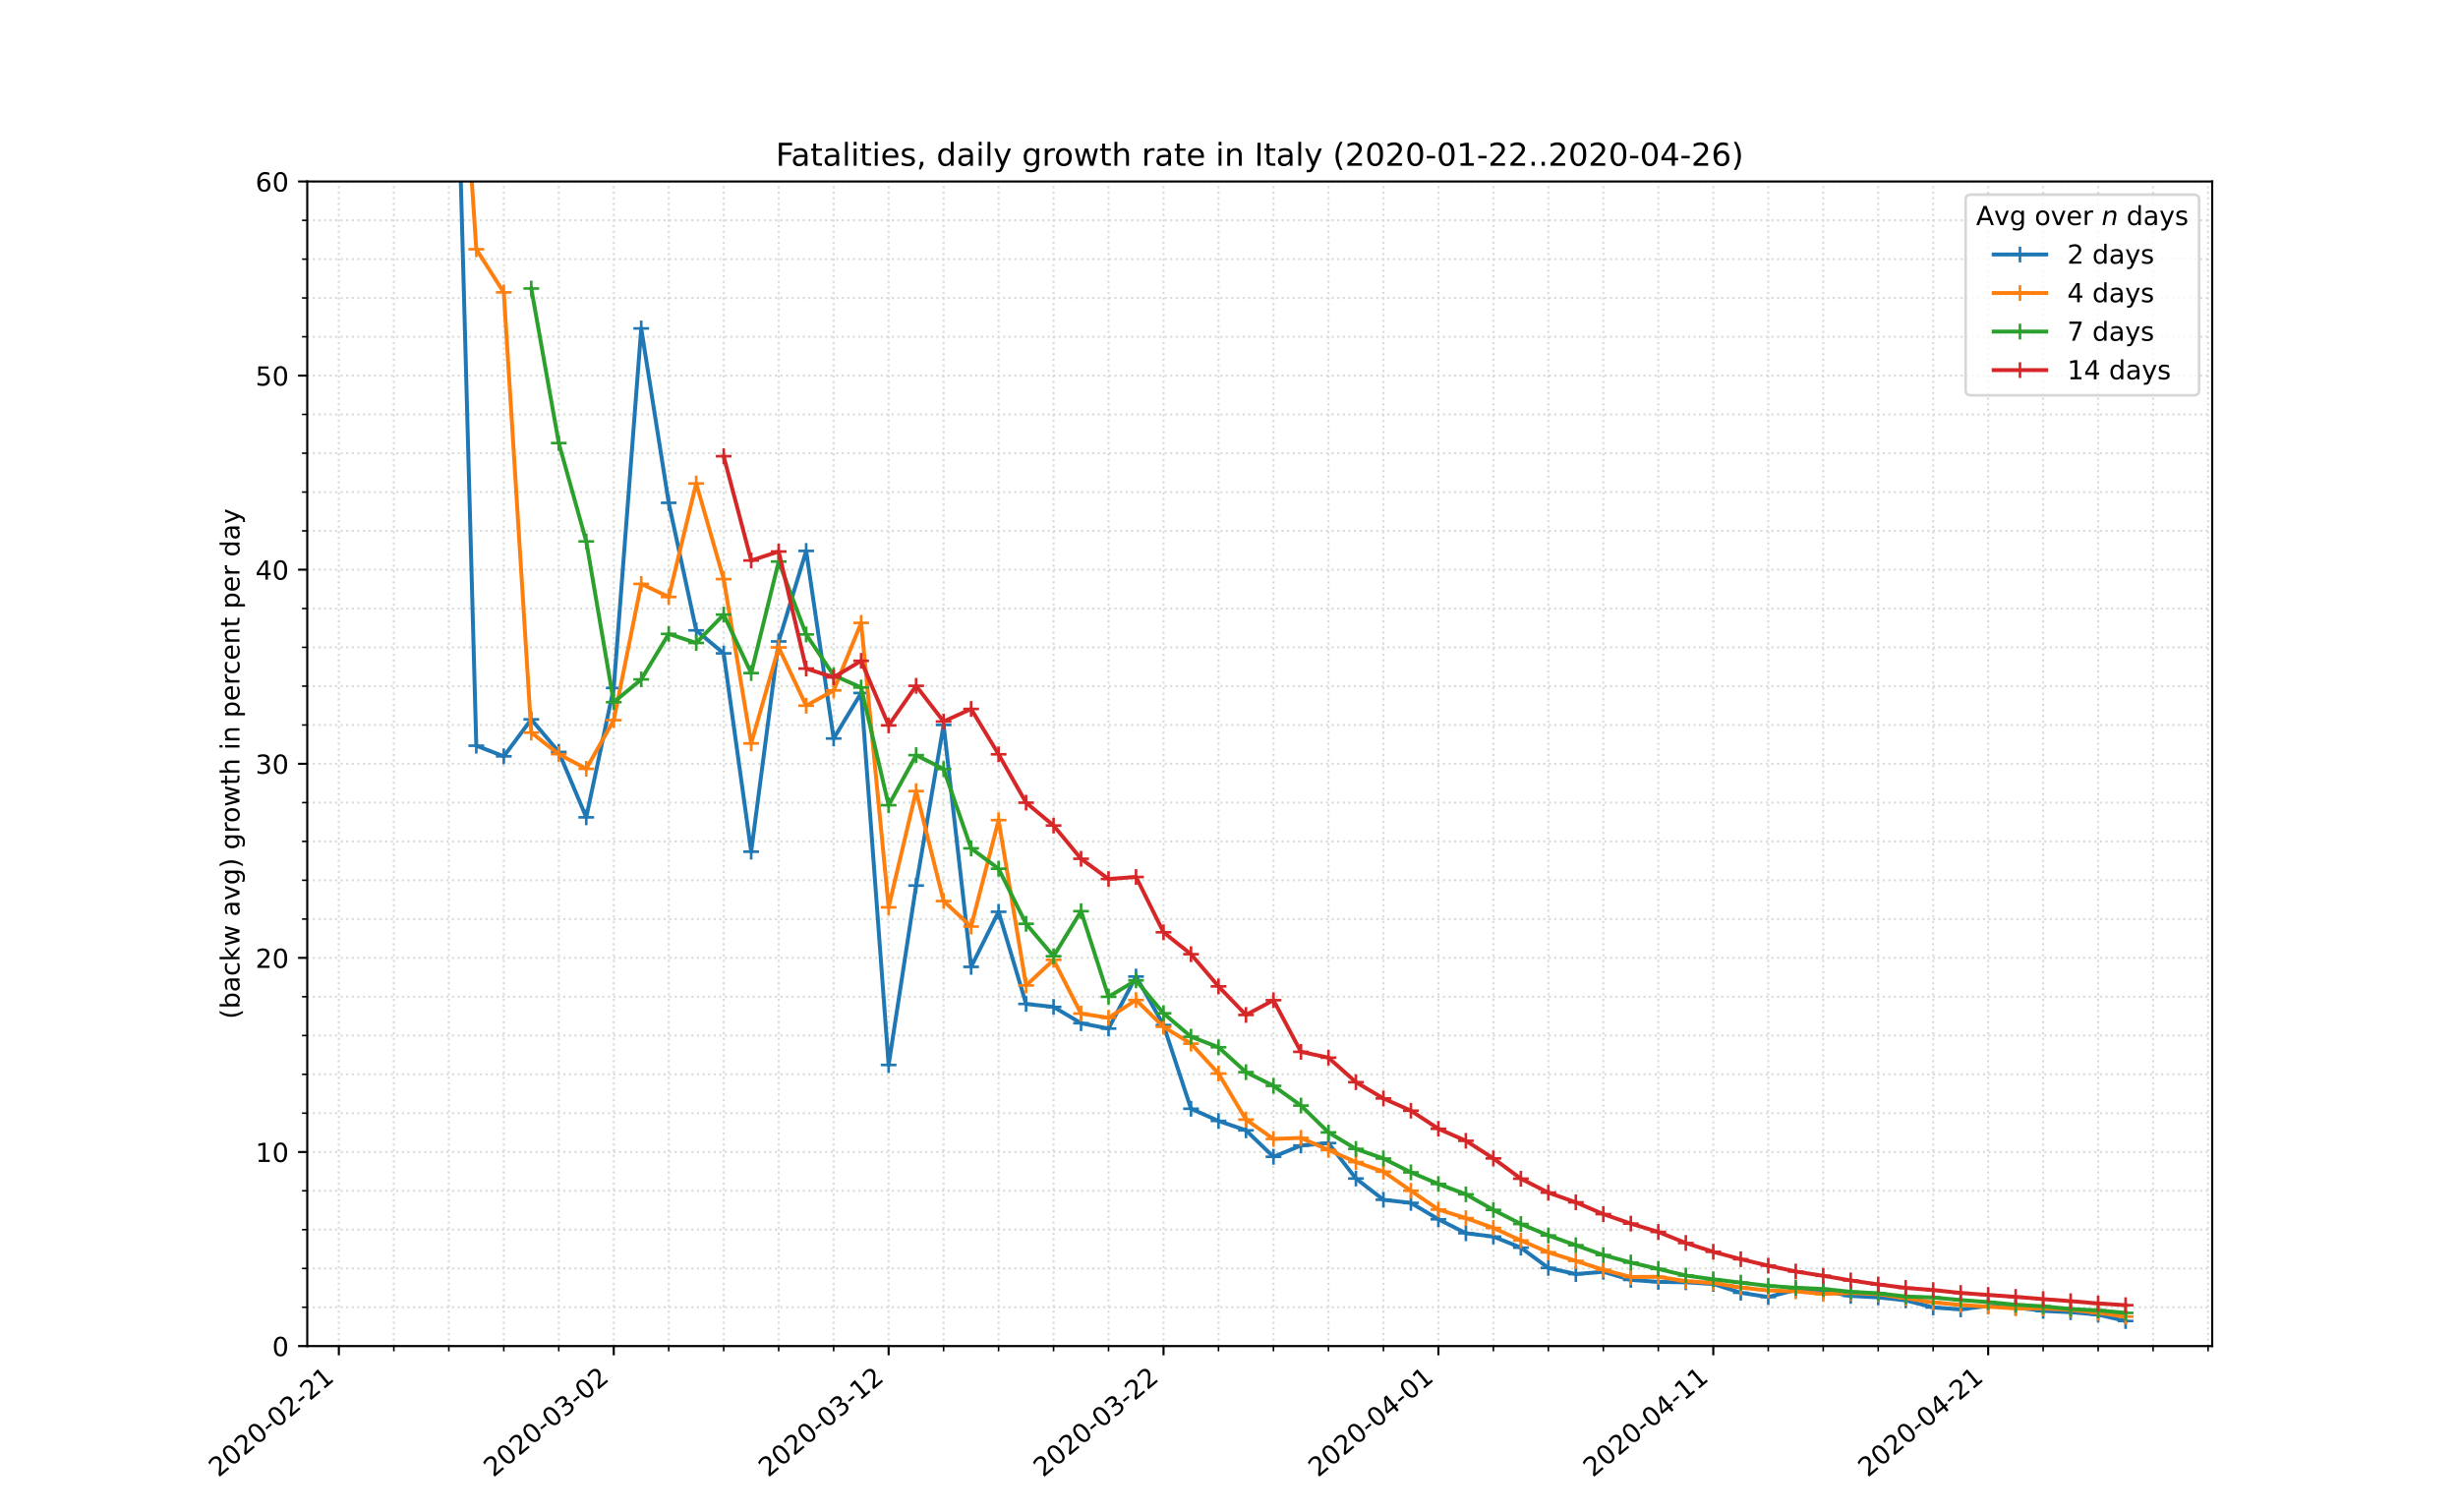 <?xml version="1.0" encoding="utf-8" standalone="no"?>
<!DOCTYPE svg PUBLIC "-//W3C//DTD SVG 1.1//EN"
  "http://www.w3.org/Graphics/SVG/1.1/DTD/svg11.dtd">
<!-- Created with matplotlib (https://matplotlib.org/) -->
<svg height="576pt" version="1.1" viewBox="0 0 936 576" width="936pt" xmlns="http://www.w3.org/2000/svg" xmlns:xlink="http://www.w3.org/1999/xlink">
 <defs>
  <style type="text/css">
*{stroke-linecap:butt;stroke-linejoin:round;}
  </style>
 </defs>
 <g id="figure_1">
  <g id="patch_1">
   <path d="M 0 576 
L 936 576 
L 936 0 
L 0 0 
z
" style="fill:#ffffff;"/>
  </g>
  <g id="axes_1">
   <g id="patch_2">
    <path d="M 117 512.64 
L 842.4 512.64 
L 842.4 69.12 
L 117 69.12 
z
" style="fill:#ffffff;"/>
   </g>
   <g id="matplotlib.axis_1">
    <g id="xtick_1">
     <g id="line2d_1">
      <path clip-path="url(#pf5a3b3aba1)" d="M 129.038 512.64 
L 129.038 69.12 
" style="fill:none;stroke:#d8dcd6;stroke-dasharray:0.8,1.32;stroke-dashoffset:0;stroke-width:0.8;"/>
     </g>
     <g id="line2d_2">
      <defs>
       <path d="M 0 0 
L 0 3.5 
" id="m5225865557" style="stroke:#000000;stroke-width:0.8;"/>
      </defs>
      <g>
       <use style="stroke:#000000;stroke-width:0.8;" x="129.038" xlink:href="#m5225865557" y="512.64"/>
      </g>
     </g>
     <g id="text_1">
      <!-- 2020-02-21 -->
      <defs>
       <path d="M 19.188 8.297 
L 53.609 8.297 
L 53.609 0 
L 7.328 0 
L 7.328 8.297 
Q 12.938 14.109 22.625 23.891 
Q 32.328 33.688 34.812 36.531 
Q 39.547 41.844 41.422 45.531 
Q 43.312 49.219 43.312 52.781 
Q 43.312 58.594 39.234 62.25 
Q 35.156 65.922 28.609 65.922 
Q 23.969 65.922 18.812 64.312 
Q 13.672 62.703 7.812 59.422 
L 7.812 69.391 
Q 13.766 71.781 18.938 73 
Q 24.125 74.219 28.422 74.219 
Q 39.75 74.219 46.484 68.547 
Q 53.219 62.891 53.219 53.422 
Q 53.219 48.922 51.531 44.891 
Q 49.859 40.875 45.406 35.406 
Q 44.188 33.984 37.641 27.219 
Q 31.109 20.453 19.188 8.297 
z
" id="DejaVuSans-50"/>
       <path d="M 31.781 66.406 
Q 24.172 66.406 20.328 58.906 
Q 16.5 51.422 16.5 36.375 
Q 16.5 21.391 20.328 13.891 
Q 24.172 6.391 31.781 6.391 
Q 39.453 6.391 43.281 13.891 
Q 47.125 21.391 47.125 36.375 
Q 47.125 51.422 43.281 58.906 
Q 39.453 66.406 31.781 66.406 
z
M 31.781 74.219 
Q 44.047 74.219 50.516 64.516 
Q 56.984 54.828 56.984 36.375 
Q 56.984 17.969 50.516 8.266 
Q 44.047 -1.422 31.781 -1.422 
Q 19.531 -1.422 13.062 8.266 
Q 6.594 17.969 6.594 36.375 
Q 6.594 54.828 13.062 64.516 
Q 19.531 74.219 31.781 74.219 
z
" id="DejaVuSans-48"/>
       <path d="M 4.891 31.391 
L 31.203 31.391 
L 31.203 23.391 
L 4.891 23.391 
z
" id="DejaVuSans-45"/>
       <path d="M 12.406 8.297 
L 28.516 8.297 
L 28.516 63.922 
L 10.984 60.406 
L 10.984 69.391 
L 28.422 72.906 
L 38.281 72.906 
L 38.281 8.297 
L 54.391 8.297 
L 54.391 0 
L 12.406 0 
z
" id="DejaVuSans-49"/>
      </defs>
      <g transform="translate(83.182 562.817)rotate(-40)scale(0.1 -0.1)">
       <use xlink:href="#DejaVuSans-50"/>
       <use x="63.623" xlink:href="#DejaVuSans-48"/>
       <use x="127.246" xlink:href="#DejaVuSans-50"/>
       <use x="190.869" xlink:href="#DejaVuSans-48"/>
       <use x="254.492" xlink:href="#DejaVuSans-45"/>
       <use x="290.576" xlink:href="#DejaVuSans-48"/>
       <use x="354.199" xlink:href="#DejaVuSans-50"/>
       <use x="417.822" xlink:href="#DejaVuSans-45"/>
       <use x="453.906" xlink:href="#DejaVuSans-50"/>
       <use x="517.529" xlink:href="#DejaVuSans-49"/>
      </g>
     </g>
    </g>
    <g id="xtick_2">
     <g id="line2d_3">
      <path clip-path="url(#pf5a3b3aba1)" d="M 233.713 512.64 
L 233.713 69.12 
" style="fill:none;stroke:#d8dcd6;stroke-dasharray:0.8,1.32;stroke-dashoffset:0;stroke-width:0.8;"/>
     </g>
     <g id="line2d_4">
      <g>
       <use style="stroke:#000000;stroke-width:0.8;" x="233.713" xlink:href="#m5225865557" y="512.64"/>
      </g>
     </g>
     <g id="text_2">
      <!-- 2020-03-02 -->
      <defs>
       <path d="M 40.578 39.312 
Q 47.656 37.797 51.625 33 
Q 55.609 28.219 55.609 21.188 
Q 55.609 10.406 48.188 4.484 
Q 40.766 -1.422 27.094 -1.422 
Q 22.516 -1.422 17.656 -0.516 
Q 12.797 0.391 7.625 2.203 
L 7.625 11.719 
Q 11.719 9.328 16.594 8.109 
Q 21.484 6.891 26.812 6.891 
Q 36.078 6.891 40.938 10.547 
Q 45.797 14.203 45.797 21.188 
Q 45.797 27.641 41.281 31.266 
Q 36.766 34.906 28.719 34.906 
L 20.219 34.906 
L 20.219 43.016 
L 29.109 43.016 
Q 36.375 43.016 40.234 45.922 
Q 44.094 48.828 44.094 54.297 
Q 44.094 59.906 40.109 62.906 
Q 36.141 65.922 28.719 65.922 
Q 24.656 65.922 20.016 65.031 
Q 15.375 64.156 9.812 62.312 
L 9.812 71.094 
Q 15.438 72.656 20.344 73.438 
Q 25.25 74.219 29.594 74.219 
Q 40.828 74.219 47.359 69.109 
Q 53.906 64.016 53.906 55.328 
Q 53.906 49.266 50.438 45.094 
Q 46.969 40.922 40.578 39.312 
z
" id="DejaVuSans-51"/>
      </defs>
      <g transform="translate(187.857 562.817)rotate(-40)scale(0.1 -0.1)">
       <use xlink:href="#DejaVuSans-50"/>
       <use x="63.623" xlink:href="#DejaVuSans-48"/>
       <use x="127.246" xlink:href="#DejaVuSans-50"/>
       <use x="190.869" xlink:href="#DejaVuSans-48"/>
       <use x="254.492" xlink:href="#DejaVuSans-45"/>
       <use x="290.576" xlink:href="#DejaVuSans-48"/>
       <use x="354.199" xlink:href="#DejaVuSans-51"/>
       <use x="417.822" xlink:href="#DejaVuSans-45"/>
       <use x="453.906" xlink:href="#DejaVuSans-48"/>
       <use x="517.529" xlink:href="#DejaVuSans-50"/>
      </g>
     </g>
    </g>
    <g id="xtick_3">
     <g id="line2d_5">
      <path clip-path="url(#pf5a3b3aba1)" d="M 338.388 512.64 
L 338.388 69.12 
" style="fill:none;stroke:#d8dcd6;stroke-dasharray:0.8,1.32;stroke-dashoffset:0;stroke-width:0.8;"/>
     </g>
     <g id="line2d_6">
      <g>
       <use style="stroke:#000000;stroke-width:0.8;" x="338.388" xlink:href="#m5225865557" y="512.64"/>
      </g>
     </g>
     <g id="text_3">
      <!-- 2020-03-12 -->
      <g transform="translate(292.532 562.817)rotate(-40)scale(0.1 -0.1)">
       <use xlink:href="#DejaVuSans-50"/>
       <use x="63.623" xlink:href="#DejaVuSans-48"/>
       <use x="127.246" xlink:href="#DejaVuSans-50"/>
       <use x="190.869" xlink:href="#DejaVuSans-48"/>
       <use x="254.492" xlink:href="#DejaVuSans-45"/>
       <use x="290.576" xlink:href="#DejaVuSans-48"/>
       <use x="354.199" xlink:href="#DejaVuSans-51"/>
       <use x="417.822" xlink:href="#DejaVuSans-45"/>
       <use x="453.906" xlink:href="#DejaVuSans-49"/>
       <use x="517.529" xlink:href="#DejaVuSans-50"/>
      </g>
     </g>
    </g>
    <g id="xtick_4">
     <g id="line2d_7">
      <path clip-path="url(#pf5a3b3aba1)" d="M 443.064 512.64 
L 443.064 69.12 
" style="fill:none;stroke:#d8dcd6;stroke-dasharray:0.8,1.32;stroke-dashoffset:0;stroke-width:0.8;"/>
     </g>
     <g id="line2d_8">
      <g>
       <use style="stroke:#000000;stroke-width:0.8;" x="443.064" xlink:href="#m5225865557" y="512.64"/>
      </g>
     </g>
     <g id="text_4">
      <!-- 2020-03-22 -->
      <g transform="translate(397.208 562.817)rotate(-40)scale(0.1 -0.1)">
       <use xlink:href="#DejaVuSans-50"/>
       <use x="63.623" xlink:href="#DejaVuSans-48"/>
       <use x="127.246" xlink:href="#DejaVuSans-50"/>
       <use x="190.869" xlink:href="#DejaVuSans-48"/>
       <use x="254.492" xlink:href="#DejaVuSans-45"/>
       <use x="290.576" xlink:href="#DejaVuSans-48"/>
       <use x="354.199" xlink:href="#DejaVuSans-51"/>
       <use x="417.822" xlink:href="#DejaVuSans-45"/>
       <use x="453.906" xlink:href="#DejaVuSans-50"/>
       <use x="517.529" xlink:href="#DejaVuSans-50"/>
      </g>
     </g>
    </g>
    <g id="xtick_5">
     <g id="line2d_9">
      <path clip-path="url(#pf5a3b3aba1)" d="M 547.739 512.64 
L 547.739 69.12 
" style="fill:none;stroke:#d8dcd6;stroke-dasharray:0.8,1.32;stroke-dashoffset:0;stroke-width:0.8;"/>
     </g>
     <g id="line2d_10">
      <g>
       <use style="stroke:#000000;stroke-width:0.8;" x="547.739" xlink:href="#m5225865557" y="512.64"/>
      </g>
     </g>
     <g id="text_5">
      <!-- 2020-04-01 -->
      <defs>
       <path d="M 37.797 64.312 
L 12.891 25.391 
L 37.797 25.391 
z
M 35.203 72.906 
L 47.609 72.906 
L 47.609 25.391 
L 58.016 25.391 
L 58.016 17.188 
L 47.609 17.188 
L 47.609 0 
L 37.797 0 
L 37.797 17.188 
L 4.891 17.188 
L 4.891 26.703 
z
" id="DejaVuSans-52"/>
      </defs>
      <g transform="translate(501.883 562.817)rotate(-40)scale(0.1 -0.1)">
       <use xlink:href="#DejaVuSans-50"/>
       <use x="63.623" xlink:href="#DejaVuSans-48"/>
       <use x="127.246" xlink:href="#DejaVuSans-50"/>
       <use x="190.869" xlink:href="#DejaVuSans-48"/>
       <use x="254.492" xlink:href="#DejaVuSans-45"/>
       <use x="290.576" xlink:href="#DejaVuSans-48"/>
       <use x="354.199" xlink:href="#DejaVuSans-52"/>
       <use x="417.822" xlink:href="#DejaVuSans-45"/>
       <use x="453.906" xlink:href="#DejaVuSans-48"/>
       <use x="517.529" xlink:href="#DejaVuSans-49"/>
      </g>
     </g>
    </g>
    <g id="xtick_6">
     <g id="line2d_11">
      <path clip-path="url(#pf5a3b3aba1)" d="M 652.414 512.64 
L 652.414 69.12 
" style="fill:none;stroke:#d8dcd6;stroke-dasharray:0.8,1.32;stroke-dashoffset:0;stroke-width:0.8;"/>
     </g>
     <g id="line2d_12">
      <g>
       <use style="stroke:#000000;stroke-width:0.8;" x="652.414" xlink:href="#m5225865557" y="512.64"/>
      </g>
     </g>
     <g id="text_6">
      <!-- 2020-04-11 -->
      <g transform="translate(606.558 562.817)rotate(-40)scale(0.1 -0.1)">
       <use xlink:href="#DejaVuSans-50"/>
       <use x="63.623" xlink:href="#DejaVuSans-48"/>
       <use x="127.246" xlink:href="#DejaVuSans-50"/>
       <use x="190.869" xlink:href="#DejaVuSans-48"/>
       <use x="254.492" xlink:href="#DejaVuSans-45"/>
       <use x="290.576" xlink:href="#DejaVuSans-48"/>
       <use x="354.199" xlink:href="#DejaVuSans-52"/>
       <use x="417.822" xlink:href="#DejaVuSans-45"/>
       <use x="453.906" xlink:href="#DejaVuSans-49"/>
       <use x="517.529" xlink:href="#DejaVuSans-49"/>
      </g>
     </g>
    </g>
    <g id="xtick_7">
     <g id="line2d_13">
      <path clip-path="url(#pf5a3b3aba1)" d="M 757.09 512.64 
L 757.09 69.12 
" style="fill:none;stroke:#d8dcd6;stroke-dasharray:0.8,1.32;stroke-dashoffset:0;stroke-width:0.8;"/>
     </g>
     <g id="line2d_14">
      <g>
       <use style="stroke:#000000;stroke-width:0.8;" x="757.09" xlink:href="#m5225865557" y="512.64"/>
      </g>
     </g>
     <g id="text_7">
      <!-- 2020-04-21 -->
      <g transform="translate(711.234 562.817)rotate(-40)scale(0.1 -0.1)">
       <use xlink:href="#DejaVuSans-50"/>
       <use x="63.623" xlink:href="#DejaVuSans-48"/>
       <use x="127.246" xlink:href="#DejaVuSans-50"/>
       <use x="190.869" xlink:href="#DejaVuSans-48"/>
       <use x="254.492" xlink:href="#DejaVuSans-45"/>
       <use x="290.576" xlink:href="#DejaVuSans-48"/>
       <use x="354.199" xlink:href="#DejaVuSans-52"/>
       <use x="417.822" xlink:href="#DejaVuSans-45"/>
       <use x="453.906" xlink:href="#DejaVuSans-50"/>
       <use x="517.529" xlink:href="#DejaVuSans-49"/>
      </g>
     </g>
    </g>
    <g id="xtick_8">
     <g id="line2d_15">
      <path clip-path="url(#pf5a3b3aba1)" d="M 149.973 512.64 
L 149.973 69.12 
" style="fill:none;stroke:#d8dcd6;stroke-dasharray:0.8,1.32;stroke-dashoffset:0;stroke-width:0.8;"/>
     </g>
     <g id="line2d_16">
      <defs>
       <path d="M 0 0 
L 0 2 
" id="m06326502d1" style="stroke:#000000;stroke-width:0.6;"/>
      </defs>
      <g>
       <use style="stroke:#000000;stroke-width:0.6;" x="149.973" xlink:href="#m06326502d1" y="512.64"/>
      </g>
     </g>
    </g>
    <g id="xtick_9">
     <g id="line2d_17">
      <path clip-path="url(#pf5a3b3aba1)" d="M 170.908 512.64 
L 170.908 69.12 
" style="fill:none;stroke:#d8dcd6;stroke-dasharray:0.8,1.32;stroke-dashoffset:0;stroke-width:0.8;"/>
     </g>
     <g id="line2d_18">
      <g>
       <use style="stroke:#000000;stroke-width:0.6;" x="170.908" xlink:href="#m06326502d1" y="512.64"/>
      </g>
     </g>
    </g>
    <g id="xtick_10">
     <g id="line2d_19">
      <path clip-path="url(#pf5a3b3aba1)" d="M 191.843 512.64 
L 191.843 69.12 
" style="fill:none;stroke:#d8dcd6;stroke-dasharray:0.8,1.32;stroke-dashoffset:0;stroke-width:0.8;"/>
     </g>
     <g id="line2d_20">
      <g>
       <use style="stroke:#000000;stroke-width:0.6;" x="191.843" xlink:href="#m06326502d1" y="512.64"/>
      </g>
     </g>
    </g>
    <g id="xtick_11">
     <g id="line2d_21">
      <path clip-path="url(#pf5a3b3aba1)" d="M 212.778 512.64 
L 212.778 69.12 
" style="fill:none;stroke:#d8dcd6;stroke-dasharray:0.8,1.32;stroke-dashoffset:0;stroke-width:0.8;"/>
     </g>
     <g id="line2d_22">
      <g>
       <use style="stroke:#000000;stroke-width:0.6;" x="212.778" xlink:href="#m06326502d1" y="512.64"/>
      </g>
     </g>
    </g>
    <g id="xtick_12">
     <g id="line2d_23">
      <path clip-path="url(#pf5a3b3aba1)" d="M 254.648 512.64 
L 254.648 69.12 
" style="fill:none;stroke:#d8dcd6;stroke-dasharray:0.8,1.32;stroke-dashoffset:0;stroke-width:0.8;"/>
     </g>
     <g id="line2d_24">
      <g>
       <use style="stroke:#000000;stroke-width:0.6;" x="254.648" xlink:href="#m06326502d1" y="512.64"/>
      </g>
     </g>
    </g>
    <g id="xtick_13">
     <g id="line2d_25">
      <path clip-path="url(#pf5a3b3aba1)" d="M 275.583 512.64 
L 275.583 69.12 
" style="fill:none;stroke:#d8dcd6;stroke-dasharray:0.8,1.32;stroke-dashoffset:0;stroke-width:0.8;"/>
     </g>
     <g id="line2d_26">
      <g>
       <use style="stroke:#000000;stroke-width:0.6;" x="275.583" xlink:href="#m06326502d1" y="512.64"/>
      </g>
     </g>
    </g>
    <g id="xtick_14">
     <g id="line2d_27">
      <path clip-path="url(#pf5a3b3aba1)" d="M 296.518 512.64 
L 296.518 69.12 
" style="fill:none;stroke:#d8dcd6;stroke-dasharray:0.8,1.32;stroke-dashoffset:0;stroke-width:0.8;"/>
     </g>
     <g id="line2d_28">
      <g>
       <use style="stroke:#000000;stroke-width:0.6;" x="296.518" xlink:href="#m06326502d1" y="512.64"/>
      </g>
     </g>
    </g>
    <g id="xtick_15">
     <g id="line2d_29">
      <path clip-path="url(#pf5a3b3aba1)" d="M 317.453 512.64 
L 317.453 69.12 
" style="fill:none;stroke:#d8dcd6;stroke-dasharray:0.8,1.32;stroke-dashoffset:0;stroke-width:0.8;"/>
     </g>
     <g id="line2d_30">
      <g>
       <use style="stroke:#000000;stroke-width:0.6;" x="317.453" xlink:href="#m06326502d1" y="512.64"/>
      </g>
     </g>
    </g>
    <g id="xtick_16">
     <g id="line2d_31">
      <path clip-path="url(#pf5a3b3aba1)" d="M 359.323 512.64 
L 359.323 69.12 
" style="fill:none;stroke:#d8dcd6;stroke-dasharray:0.8,1.32;stroke-dashoffset:0;stroke-width:0.8;"/>
     </g>
     <g id="line2d_32">
      <g>
       <use style="stroke:#000000;stroke-width:0.6;" x="359.323" xlink:href="#m06326502d1" y="512.64"/>
      </g>
     </g>
    </g>
    <g id="xtick_17">
     <g id="line2d_33">
      <path clip-path="url(#pf5a3b3aba1)" d="M 380.258 512.64 
L 380.258 69.12 
" style="fill:none;stroke:#d8dcd6;stroke-dasharray:0.8,1.32;stroke-dashoffset:0;stroke-width:0.8;"/>
     </g>
     <g id="line2d_34">
      <g>
       <use style="stroke:#000000;stroke-width:0.6;" x="380.258" xlink:href="#m06326502d1" y="512.64"/>
      </g>
     </g>
    </g>
    <g id="xtick_18">
     <g id="line2d_35">
      <path clip-path="url(#pf5a3b3aba1)" d="M 401.194 512.64 
L 401.194 69.12 
" style="fill:none;stroke:#d8dcd6;stroke-dasharray:0.8,1.32;stroke-dashoffset:0;stroke-width:0.8;"/>
     </g>
     <g id="line2d_36">
      <g>
       <use style="stroke:#000000;stroke-width:0.6;" x="401.194" xlink:href="#m06326502d1" y="512.64"/>
      </g>
     </g>
    </g>
    <g id="xtick_19">
     <g id="line2d_37">
      <path clip-path="url(#pf5a3b3aba1)" d="M 422.129 512.64 
L 422.129 69.12 
" style="fill:none;stroke:#d8dcd6;stroke-dasharray:0.8,1.32;stroke-dashoffset:0;stroke-width:0.8;"/>
     </g>
     <g id="line2d_38">
      <g>
       <use style="stroke:#000000;stroke-width:0.6;" x="422.129" xlink:href="#m06326502d1" y="512.64"/>
      </g>
     </g>
    </g>
    <g id="xtick_20">
     <g id="line2d_39">
      <path clip-path="url(#pf5a3b3aba1)" d="M 463.999 512.64 
L 463.999 69.12 
" style="fill:none;stroke:#d8dcd6;stroke-dasharray:0.8,1.32;stroke-dashoffset:0;stroke-width:0.8;"/>
     </g>
     <g id="line2d_40">
      <g>
       <use style="stroke:#000000;stroke-width:0.6;" x="463.999" xlink:href="#m06326502d1" y="512.64"/>
      </g>
     </g>
    </g>
    <g id="xtick_21">
     <g id="line2d_41">
      <path clip-path="url(#pf5a3b3aba1)" d="M 484.934 512.64 
L 484.934 69.12 
" style="fill:none;stroke:#d8dcd6;stroke-dasharray:0.8,1.32;stroke-dashoffset:0;stroke-width:0.8;"/>
     </g>
     <g id="line2d_42">
      <g>
       <use style="stroke:#000000;stroke-width:0.6;" x="484.934" xlink:href="#m06326502d1" y="512.64"/>
      </g>
     </g>
    </g>
    <g id="xtick_22">
     <g id="line2d_43">
      <path clip-path="url(#pf5a3b3aba1)" d="M 505.869 512.64 
L 505.869 69.12 
" style="fill:none;stroke:#d8dcd6;stroke-dasharray:0.8,1.32;stroke-dashoffset:0;stroke-width:0.8;"/>
     </g>
     <g id="line2d_44">
      <g>
       <use style="stroke:#000000;stroke-width:0.6;" x="505.869" xlink:href="#m06326502d1" y="512.64"/>
      </g>
     </g>
    </g>
    <g id="xtick_23">
     <g id="line2d_45">
      <path clip-path="url(#pf5a3b3aba1)" d="M 526.804 512.64 
L 526.804 69.12 
" style="fill:none;stroke:#d8dcd6;stroke-dasharray:0.8,1.32;stroke-dashoffset:0;stroke-width:0.8;"/>
     </g>
     <g id="line2d_46">
      <g>
       <use style="stroke:#000000;stroke-width:0.6;" x="526.804" xlink:href="#m06326502d1" y="512.64"/>
      </g>
     </g>
    </g>
    <g id="xtick_24">
     <g id="line2d_47">
      <path clip-path="url(#pf5a3b3aba1)" d="M 568.674 512.64 
L 568.674 69.12 
" style="fill:none;stroke:#d8dcd6;stroke-dasharray:0.8,1.32;stroke-dashoffset:0;stroke-width:0.8;"/>
     </g>
     <g id="line2d_48">
      <g>
       <use style="stroke:#000000;stroke-width:0.6;" x="568.674" xlink:href="#m06326502d1" y="512.64"/>
      </g>
     </g>
    </g>
    <g id="xtick_25">
     <g id="line2d_49">
      <path clip-path="url(#pf5a3b3aba1)" d="M 589.609 512.64 
L 589.609 69.12 
" style="fill:none;stroke:#d8dcd6;stroke-dasharray:0.8,1.32;stroke-dashoffset:0;stroke-width:0.8;"/>
     </g>
     <g id="line2d_50">
      <g>
       <use style="stroke:#000000;stroke-width:0.6;" x="589.609" xlink:href="#m06326502d1" y="512.64"/>
      </g>
     </g>
    </g>
    <g id="xtick_26">
     <g id="line2d_51">
      <path clip-path="url(#pf5a3b3aba1)" d="M 610.544 512.64 
L 610.544 69.12 
" style="fill:none;stroke:#d8dcd6;stroke-dasharray:0.8,1.32;stroke-dashoffset:0;stroke-width:0.8;"/>
     </g>
     <g id="line2d_52">
      <g>
       <use style="stroke:#000000;stroke-width:0.6;" x="610.544" xlink:href="#m06326502d1" y="512.64"/>
      </g>
     </g>
    </g>
    <g id="xtick_27">
     <g id="line2d_53">
      <path clip-path="url(#pf5a3b3aba1)" d="M 631.479 512.64 
L 631.479 69.12 
" style="fill:none;stroke:#d8dcd6;stroke-dasharray:0.8,1.32;stroke-dashoffset:0;stroke-width:0.8;"/>
     </g>
     <g id="line2d_54">
      <g>
       <use style="stroke:#000000;stroke-width:0.6;" x="631.479" xlink:href="#m06326502d1" y="512.64"/>
      </g>
     </g>
    </g>
    <g id="xtick_28">
     <g id="line2d_55">
      <path clip-path="url(#pf5a3b3aba1)" d="M 673.349 512.64 
L 673.349 69.12 
" style="fill:none;stroke:#d8dcd6;stroke-dasharray:0.8,1.32;stroke-dashoffset:0;stroke-width:0.8;"/>
     </g>
     <g id="line2d_56">
      <g>
       <use style="stroke:#000000;stroke-width:0.6;" x="673.349" xlink:href="#m06326502d1" y="512.64"/>
      </g>
     </g>
    </g>
    <g id="xtick_29">
     <g id="line2d_57">
      <path clip-path="url(#pf5a3b3aba1)" d="M 694.284 512.64 
L 694.284 69.12 
" style="fill:none;stroke:#d8dcd6;stroke-dasharray:0.8,1.32;stroke-dashoffset:0;stroke-width:0.8;"/>
     </g>
     <g id="line2d_58">
      <g>
       <use style="stroke:#000000;stroke-width:0.6;" x="694.284" xlink:href="#m06326502d1" y="512.64"/>
      </g>
     </g>
    </g>
    <g id="xtick_30">
     <g id="line2d_59">
      <path clip-path="url(#pf5a3b3aba1)" d="M 715.219 512.64 
L 715.219 69.12 
" style="fill:none;stroke:#d8dcd6;stroke-dasharray:0.8,1.32;stroke-dashoffset:0;stroke-width:0.8;"/>
     </g>
     <g id="line2d_60">
      <g>
       <use style="stroke:#000000;stroke-width:0.6;" x="715.219" xlink:href="#m06326502d1" y="512.64"/>
      </g>
     </g>
    </g>
    <g id="xtick_31">
     <g id="line2d_61">
      <path clip-path="url(#pf5a3b3aba1)" d="M 736.155 512.64 
L 736.155 69.12 
" style="fill:none;stroke:#d8dcd6;stroke-dasharray:0.8,1.32;stroke-dashoffset:0;stroke-width:0.8;"/>
     </g>
     <g id="line2d_62">
      <g>
       <use style="stroke:#000000;stroke-width:0.6;" x="736.155" xlink:href="#m06326502d1" y="512.64"/>
      </g>
     </g>
    </g>
    <g id="xtick_32">
     <g id="line2d_63">
      <path clip-path="url(#pf5a3b3aba1)" d="M 778.025 512.64 
L 778.025 69.12 
" style="fill:none;stroke:#d8dcd6;stroke-dasharray:0.8,1.32;stroke-dashoffset:0;stroke-width:0.8;"/>
     </g>
     <g id="line2d_64">
      <g>
       <use style="stroke:#000000;stroke-width:0.6;" x="778.025" xlink:href="#m06326502d1" y="512.64"/>
      </g>
     </g>
    </g>
    <g id="xtick_33">
     <g id="line2d_65">
      <path clip-path="url(#pf5a3b3aba1)" d="M 798.96 512.64 
L 798.96 69.12 
" style="fill:none;stroke:#d8dcd6;stroke-dasharray:0.8,1.32;stroke-dashoffset:0;stroke-width:0.8;"/>
     </g>
     <g id="line2d_66">
      <g>
       <use style="stroke:#000000;stroke-width:0.6;" x="798.96" xlink:href="#m06326502d1" y="512.64"/>
      </g>
     </g>
    </g>
    <g id="xtick_34">
     <g id="line2d_67">
      <path clip-path="url(#pf5a3b3aba1)" d="M 819.895 512.64 
L 819.895 69.12 
" style="fill:none;stroke:#d8dcd6;stroke-dasharray:0.8,1.32;stroke-dashoffset:0;stroke-width:0.8;"/>
     </g>
     <g id="line2d_68">
      <g>
       <use style="stroke:#000000;stroke-width:0.6;" x="819.895" xlink:href="#m06326502d1" y="512.64"/>
      </g>
     </g>
    </g>
    <g id="xtick_35">
     <g id="line2d_69">
      <path clip-path="url(#pf5a3b3aba1)" d="M 840.83 512.64 
L 840.83 69.12 
" style="fill:none;stroke:#d8dcd6;stroke-dasharray:0.8,1.32;stroke-dashoffset:0;stroke-width:0.8;"/>
     </g>
     <g id="line2d_70">
      <g>
       <use style="stroke:#000000;stroke-width:0.6;" x="840.83" xlink:href="#m06326502d1" y="512.64"/>
      </g>
     </g>
    </g>
   </g>
   <g id="matplotlib.axis_2">
    <g id="ytick_1">
     <g id="line2d_71">
      <path clip-path="url(#pf5a3b3aba1)" d="M 117 512.64 
L 842.4 512.64 
" style="fill:none;stroke:#d8dcd6;stroke-dasharray:0.8,1.32;stroke-dashoffset:0;stroke-width:0.8;"/>
     </g>
     <g id="line2d_72">
      <defs>
       <path d="M 0 0 
L -3.5 0 
" id="m0bcd2a5524" style="stroke:#000000;stroke-width:0.8;"/>
      </defs>
      <g>
       <use style="stroke:#000000;stroke-width:0.8;" x="117" xlink:href="#m0bcd2a5524" y="512.64"/>
      </g>
     </g>
     <g id="text_8">
      <!-- 0 -->
      <g transform="translate(103.638 516.439)scale(0.1 -0.1)">
       <use xlink:href="#DejaVuSans-48"/>
      </g>
     </g>
    </g>
    <g id="ytick_2">
     <g id="line2d_73">
      <path clip-path="url(#pf5a3b3aba1)" d="M 117 438.72 
L 842.4 438.72 
" style="fill:none;stroke:#d8dcd6;stroke-dasharray:0.8,1.32;stroke-dashoffset:0;stroke-width:0.8;"/>
     </g>
     <g id="line2d_74">
      <g>
       <use style="stroke:#000000;stroke-width:0.8;" x="117" xlink:href="#m0bcd2a5524" y="438.72"/>
      </g>
     </g>
     <g id="text_9">
      <!-- 10 -->
      <g transform="translate(97.275 442.519)scale(0.1 -0.1)">
       <use xlink:href="#DejaVuSans-49"/>
       <use x="63.623" xlink:href="#DejaVuSans-48"/>
      </g>
     </g>
    </g>
    <g id="ytick_3">
     <g id="line2d_75">
      <path clip-path="url(#pf5a3b3aba1)" d="M 117 364.8 
L 842.4 364.8 
" style="fill:none;stroke:#d8dcd6;stroke-dasharray:0.8,1.32;stroke-dashoffset:0;stroke-width:0.8;"/>
     </g>
     <g id="line2d_76">
      <g>
       <use style="stroke:#000000;stroke-width:0.8;" x="117" xlink:href="#m0bcd2a5524" y="364.8"/>
      </g>
     </g>
     <g id="text_10">
      <!-- 20 -->
      <g transform="translate(97.275 368.599)scale(0.1 -0.1)">
       <use xlink:href="#DejaVuSans-50"/>
       <use x="63.623" xlink:href="#DejaVuSans-48"/>
      </g>
     </g>
    </g>
    <g id="ytick_4">
     <g id="line2d_77">
      <path clip-path="url(#pf5a3b3aba1)" d="M 117 290.88 
L 842.4 290.88 
" style="fill:none;stroke:#d8dcd6;stroke-dasharray:0.8,1.32;stroke-dashoffset:0;stroke-width:0.8;"/>
     </g>
     <g id="line2d_78">
      <g>
       <use style="stroke:#000000;stroke-width:0.8;" x="117" xlink:href="#m0bcd2a5524" y="290.88"/>
      </g>
     </g>
     <g id="text_11">
      <!-- 30 -->
      <g transform="translate(97.275 294.679)scale(0.1 -0.1)">
       <use xlink:href="#DejaVuSans-51"/>
       <use x="63.623" xlink:href="#DejaVuSans-48"/>
      </g>
     </g>
    </g>
    <g id="ytick_5">
     <g id="line2d_79">
      <path clip-path="url(#pf5a3b3aba1)" d="M 117 216.96 
L 842.4 216.96 
" style="fill:none;stroke:#d8dcd6;stroke-dasharray:0.8,1.32;stroke-dashoffset:0;stroke-width:0.8;"/>
     </g>
     <g id="line2d_80">
      <g>
       <use style="stroke:#000000;stroke-width:0.8;" x="117" xlink:href="#m0bcd2a5524" y="216.96"/>
      </g>
     </g>
     <g id="text_12">
      <!-- 40 -->
      <g transform="translate(97.275 220.759)scale(0.1 -0.1)">
       <use xlink:href="#DejaVuSans-52"/>
       <use x="63.623" xlink:href="#DejaVuSans-48"/>
      </g>
     </g>
    </g>
    <g id="ytick_6">
     <g id="line2d_81">
      <path clip-path="url(#pf5a3b3aba1)" d="M 117 143.04 
L 842.4 143.04 
" style="fill:none;stroke:#d8dcd6;stroke-dasharray:0.8,1.32;stroke-dashoffset:0;stroke-width:0.8;"/>
     </g>
     <g id="line2d_82">
      <g>
       <use style="stroke:#000000;stroke-width:0.8;" x="117" xlink:href="#m0bcd2a5524" y="143.04"/>
      </g>
     </g>
     <g id="text_13">
      <!-- 50 -->
      <defs>
       <path d="M 10.797 72.906 
L 49.516 72.906 
L 49.516 64.594 
L 19.828 64.594 
L 19.828 46.734 
Q 21.969 47.469 24.109 47.828 
Q 26.266 48.188 28.422 48.188 
Q 40.625 48.188 47.75 41.5 
Q 54.891 34.812 54.891 23.391 
Q 54.891 11.625 47.562 5.094 
Q 40.234 -1.422 26.906 -1.422 
Q 22.312 -1.422 17.547 -0.641 
Q 12.797 0.141 7.719 1.703 
L 7.719 11.625 
Q 12.109 9.234 16.797 8.062 
Q 21.484 6.891 26.703 6.891 
Q 35.156 6.891 40.078 11.328 
Q 45.016 15.766 45.016 23.391 
Q 45.016 31 40.078 35.438 
Q 35.156 39.891 26.703 39.891 
Q 22.75 39.891 18.812 39.016 
Q 14.891 38.141 10.797 36.281 
z
" id="DejaVuSans-53"/>
      </defs>
      <g transform="translate(97.275 146.839)scale(0.1 -0.1)">
       <use xlink:href="#DejaVuSans-53"/>
       <use x="63.623" xlink:href="#DejaVuSans-48"/>
      </g>
     </g>
    </g>
    <g id="ytick_7">
     <g id="line2d_83">
      <path clip-path="url(#pf5a3b3aba1)" d="M 117 69.12 
L 842.4 69.12 
" style="fill:none;stroke:#d8dcd6;stroke-dasharray:0.8,1.32;stroke-dashoffset:0;stroke-width:0.8;"/>
     </g>
     <g id="line2d_84">
      <g>
       <use style="stroke:#000000;stroke-width:0.8;" x="117" xlink:href="#m0bcd2a5524" y="69.12"/>
      </g>
     </g>
     <g id="text_14">
      <!-- 60 -->
      <defs>
       <path d="M 33.016 40.375 
Q 26.375 40.375 22.484 35.828 
Q 18.609 31.297 18.609 23.391 
Q 18.609 15.531 22.484 10.953 
Q 26.375 6.391 33.016 6.391 
Q 39.656 6.391 43.531 10.953 
Q 47.406 15.531 47.406 23.391 
Q 47.406 31.297 43.531 35.828 
Q 39.656 40.375 33.016 40.375 
z
M 52.594 71.297 
L 52.594 62.312 
Q 48.875 64.062 45.094 64.984 
Q 41.312 65.922 37.594 65.922 
Q 27.828 65.922 22.672 59.328 
Q 17.531 52.734 16.797 39.406 
Q 19.672 43.656 24.016 45.922 
Q 28.375 48.188 33.594 48.188 
Q 44.578 48.188 50.953 41.516 
Q 57.328 34.859 57.328 23.391 
Q 57.328 12.156 50.688 5.359 
Q 44.047 -1.422 33.016 -1.422 
Q 20.359 -1.422 13.672 8.266 
Q 6.984 17.969 6.984 36.375 
Q 6.984 53.656 15.188 63.938 
Q 23.391 74.219 37.203 74.219 
Q 40.922 74.219 44.703 73.484 
Q 48.484 72.75 52.594 71.297 
z
" id="DejaVuSans-54"/>
      </defs>
      <g transform="translate(97.275 72.919)scale(0.1 -0.1)">
       <use xlink:href="#DejaVuSans-54"/>
       <use x="63.623" xlink:href="#DejaVuSans-48"/>
      </g>
     </g>
    </g>
    <g id="ytick_8">
     <g id="line2d_85">
      <path clip-path="url(#pf5a3b3aba1)" d="M 117 497.856 
L 842.4 497.856 
" style="fill:none;stroke:#d8dcd6;stroke-dasharray:0.8,1.32;stroke-dashoffset:0;stroke-width:0.8;"/>
     </g>
     <g id="line2d_86">
      <defs>
       <path d="M 0 0 
L -2 0 
" id="mdc18461b16" style="stroke:#000000;stroke-width:0.6;"/>
      </defs>
      <g>
       <use style="stroke:#000000;stroke-width:0.6;" x="117" xlink:href="#mdc18461b16" y="497.856"/>
      </g>
     </g>
    </g>
    <g id="ytick_9">
     <g id="line2d_87">
      <path clip-path="url(#pf5a3b3aba1)" d="M 117 483.072 
L 842.4 483.072 
" style="fill:none;stroke:#d8dcd6;stroke-dasharray:0.8,1.32;stroke-dashoffset:0;stroke-width:0.8;"/>
     </g>
     <g id="line2d_88">
      <g>
       <use style="stroke:#000000;stroke-width:0.6;" x="117" xlink:href="#mdc18461b16" y="483.072"/>
      </g>
     </g>
    </g>
    <g id="ytick_10">
     <g id="line2d_89">
      <path clip-path="url(#pf5a3b3aba1)" d="M 117 468.288 
L 842.4 468.288 
" style="fill:none;stroke:#d8dcd6;stroke-dasharray:0.8,1.32;stroke-dashoffset:0;stroke-width:0.8;"/>
     </g>
     <g id="line2d_90">
      <g>
       <use style="stroke:#000000;stroke-width:0.6;" x="117" xlink:href="#mdc18461b16" y="468.288"/>
      </g>
     </g>
    </g>
    <g id="ytick_11">
     <g id="line2d_91">
      <path clip-path="url(#pf5a3b3aba1)" d="M 117 453.504 
L 842.4 453.504 
" style="fill:none;stroke:#d8dcd6;stroke-dasharray:0.8,1.32;stroke-dashoffset:0;stroke-width:0.8;"/>
     </g>
     <g id="line2d_92">
      <g>
       <use style="stroke:#000000;stroke-width:0.6;" x="117" xlink:href="#mdc18461b16" y="453.504"/>
      </g>
     </g>
    </g>
    <g id="ytick_12">
     <g id="line2d_93">
      <path clip-path="url(#pf5a3b3aba1)" d="M 117 423.936 
L 842.4 423.936 
" style="fill:none;stroke:#d8dcd6;stroke-dasharray:0.8,1.32;stroke-dashoffset:0;stroke-width:0.8;"/>
     </g>
     <g id="line2d_94">
      <g>
       <use style="stroke:#000000;stroke-width:0.6;" x="117" xlink:href="#mdc18461b16" y="423.936"/>
      </g>
     </g>
    </g>
    <g id="ytick_13">
     <g id="line2d_95">
      <path clip-path="url(#pf5a3b3aba1)" d="M 117 409.152 
L 842.4 409.152 
" style="fill:none;stroke:#d8dcd6;stroke-dasharray:0.8,1.32;stroke-dashoffset:0;stroke-width:0.8;"/>
     </g>
     <g id="line2d_96">
      <g>
       <use style="stroke:#000000;stroke-width:0.6;" x="117" xlink:href="#mdc18461b16" y="409.152"/>
      </g>
     </g>
    </g>
    <g id="ytick_14">
     <g id="line2d_97">
      <path clip-path="url(#pf5a3b3aba1)" d="M 117 394.368 
L 842.4 394.368 
" style="fill:none;stroke:#d8dcd6;stroke-dasharray:0.8,1.32;stroke-dashoffset:0;stroke-width:0.8;"/>
     </g>
     <g id="line2d_98">
      <g>
       <use style="stroke:#000000;stroke-width:0.6;" x="117" xlink:href="#mdc18461b16" y="394.368"/>
      </g>
     </g>
    </g>
    <g id="ytick_15">
     <g id="line2d_99">
      <path clip-path="url(#pf5a3b3aba1)" d="M 117 379.584 
L 842.4 379.584 
" style="fill:none;stroke:#d8dcd6;stroke-dasharray:0.8,1.32;stroke-dashoffset:0;stroke-width:0.8;"/>
     </g>
     <g id="line2d_100">
      <g>
       <use style="stroke:#000000;stroke-width:0.6;" x="117" xlink:href="#mdc18461b16" y="379.584"/>
      </g>
     </g>
    </g>
    <g id="ytick_16">
     <g id="line2d_101">
      <path clip-path="url(#pf5a3b3aba1)" d="M 117 350.016 
L 842.4 350.016 
" style="fill:none;stroke:#d8dcd6;stroke-dasharray:0.8,1.32;stroke-dashoffset:0;stroke-width:0.8;"/>
     </g>
     <g id="line2d_102">
      <g>
       <use style="stroke:#000000;stroke-width:0.6;" x="117" xlink:href="#mdc18461b16" y="350.016"/>
      </g>
     </g>
    </g>
    <g id="ytick_17">
     <g id="line2d_103">
      <path clip-path="url(#pf5a3b3aba1)" d="M 117 335.232 
L 842.4 335.232 
" style="fill:none;stroke:#d8dcd6;stroke-dasharray:0.8,1.32;stroke-dashoffset:0;stroke-width:0.8;"/>
     </g>
     <g id="line2d_104">
      <g>
       <use style="stroke:#000000;stroke-width:0.6;" x="117" xlink:href="#mdc18461b16" y="335.232"/>
      </g>
     </g>
    </g>
    <g id="ytick_18">
     <g id="line2d_105">
      <path clip-path="url(#pf5a3b3aba1)" d="M 117 320.448 
L 842.4 320.448 
" style="fill:none;stroke:#d8dcd6;stroke-dasharray:0.8,1.32;stroke-dashoffset:0;stroke-width:0.8;"/>
     </g>
     <g id="line2d_106">
      <g>
       <use style="stroke:#000000;stroke-width:0.6;" x="117" xlink:href="#mdc18461b16" y="320.448"/>
      </g>
     </g>
    </g>
    <g id="ytick_19">
     <g id="line2d_107">
      <path clip-path="url(#pf5a3b3aba1)" d="M 117 305.664 
L 842.4 305.664 
" style="fill:none;stroke:#d8dcd6;stroke-dasharray:0.8,1.32;stroke-dashoffset:0;stroke-width:0.8;"/>
     </g>
     <g id="line2d_108">
      <g>
       <use style="stroke:#000000;stroke-width:0.6;" x="117" xlink:href="#mdc18461b16" y="305.664"/>
      </g>
     </g>
    </g>
    <g id="ytick_20">
     <g id="line2d_109">
      <path clip-path="url(#pf5a3b3aba1)" d="M 117 276.096 
L 842.4 276.096 
" style="fill:none;stroke:#d8dcd6;stroke-dasharray:0.8,1.32;stroke-dashoffset:0;stroke-width:0.8;"/>
     </g>
     <g id="line2d_110">
      <g>
       <use style="stroke:#000000;stroke-width:0.6;" x="117" xlink:href="#mdc18461b16" y="276.096"/>
      </g>
     </g>
    </g>
    <g id="ytick_21">
     <g id="line2d_111">
      <path clip-path="url(#pf5a3b3aba1)" d="M 117 261.312 
L 842.4 261.312 
" style="fill:none;stroke:#d8dcd6;stroke-dasharray:0.8,1.32;stroke-dashoffset:0;stroke-width:0.8;"/>
     </g>
     <g id="line2d_112">
      <g>
       <use style="stroke:#000000;stroke-width:0.6;" x="117" xlink:href="#mdc18461b16" y="261.312"/>
      </g>
     </g>
    </g>
    <g id="ytick_22">
     <g id="line2d_113">
      <path clip-path="url(#pf5a3b3aba1)" d="M 117 246.528 
L 842.4 246.528 
" style="fill:none;stroke:#d8dcd6;stroke-dasharray:0.8,1.32;stroke-dashoffset:0;stroke-width:0.8;"/>
     </g>
     <g id="line2d_114">
      <g>
       <use style="stroke:#000000;stroke-width:0.6;" x="117" xlink:href="#mdc18461b16" y="246.528"/>
      </g>
     </g>
    </g>
    <g id="ytick_23">
     <g id="line2d_115">
      <path clip-path="url(#pf5a3b3aba1)" d="M 117 231.744 
L 842.4 231.744 
" style="fill:none;stroke:#d8dcd6;stroke-dasharray:0.8,1.32;stroke-dashoffset:0;stroke-width:0.8;"/>
     </g>
     <g id="line2d_116">
      <g>
       <use style="stroke:#000000;stroke-width:0.6;" x="117" xlink:href="#mdc18461b16" y="231.744"/>
      </g>
     </g>
    </g>
    <g id="ytick_24">
     <g id="line2d_117">
      <path clip-path="url(#pf5a3b3aba1)" d="M 117 202.176 
L 842.4 202.176 
" style="fill:none;stroke:#d8dcd6;stroke-dasharray:0.8,1.32;stroke-dashoffset:0;stroke-width:0.8;"/>
     </g>
     <g id="line2d_118">
      <g>
       <use style="stroke:#000000;stroke-width:0.6;" x="117" xlink:href="#mdc18461b16" y="202.176"/>
      </g>
     </g>
    </g>
    <g id="ytick_25">
     <g id="line2d_119">
      <path clip-path="url(#pf5a3b3aba1)" d="M 117 187.392 
L 842.4 187.392 
" style="fill:none;stroke:#d8dcd6;stroke-dasharray:0.8,1.32;stroke-dashoffset:0;stroke-width:0.8;"/>
     </g>
     <g id="line2d_120">
      <g>
       <use style="stroke:#000000;stroke-width:0.6;" x="117" xlink:href="#mdc18461b16" y="187.392"/>
      </g>
     </g>
    </g>
    <g id="ytick_26">
     <g id="line2d_121">
      <path clip-path="url(#pf5a3b3aba1)" d="M 117 172.608 
L 842.4 172.608 
" style="fill:none;stroke:#d8dcd6;stroke-dasharray:0.8,1.32;stroke-dashoffset:0;stroke-width:0.8;"/>
     </g>
     <g id="line2d_122">
      <g>
       <use style="stroke:#000000;stroke-width:0.6;" x="117" xlink:href="#mdc18461b16" y="172.608"/>
      </g>
     </g>
    </g>
    <g id="ytick_27">
     <g id="line2d_123">
      <path clip-path="url(#pf5a3b3aba1)" d="M 117 157.824 
L 842.4 157.824 
" style="fill:none;stroke:#d8dcd6;stroke-dasharray:0.8,1.32;stroke-dashoffset:0;stroke-width:0.8;"/>
     </g>
     <g id="line2d_124">
      <g>
       <use style="stroke:#000000;stroke-width:0.6;" x="117" xlink:href="#mdc18461b16" y="157.824"/>
      </g>
     </g>
    </g>
    <g id="ytick_28">
     <g id="line2d_125">
      <path clip-path="url(#pf5a3b3aba1)" d="M 117 128.256 
L 842.4 128.256 
" style="fill:none;stroke:#d8dcd6;stroke-dasharray:0.8,1.32;stroke-dashoffset:0;stroke-width:0.8;"/>
     </g>
     <g id="line2d_126">
      <g>
       <use style="stroke:#000000;stroke-width:0.6;" x="117" xlink:href="#mdc18461b16" y="128.256"/>
      </g>
     </g>
    </g>
    <g id="ytick_29">
     <g id="line2d_127">
      <path clip-path="url(#pf5a3b3aba1)" d="M 117 113.472 
L 842.4 113.472 
" style="fill:none;stroke:#d8dcd6;stroke-dasharray:0.8,1.32;stroke-dashoffset:0;stroke-width:0.8;"/>
     </g>
     <g id="line2d_128">
      <g>
       <use style="stroke:#000000;stroke-width:0.6;" x="117" xlink:href="#mdc18461b16" y="113.472"/>
      </g>
     </g>
    </g>
    <g id="ytick_30">
     <g id="line2d_129">
      <path clip-path="url(#pf5a3b3aba1)" d="M 117 98.688 
L 842.4 98.688 
" style="fill:none;stroke:#d8dcd6;stroke-dasharray:0.8,1.32;stroke-dashoffset:0;stroke-width:0.8;"/>
     </g>
     <g id="line2d_130">
      <g>
       <use style="stroke:#000000;stroke-width:0.6;" x="117" xlink:href="#mdc18461b16" y="98.688"/>
      </g>
     </g>
    </g>
    <g id="ytick_31">
     <g id="line2d_131">
      <path clip-path="url(#pf5a3b3aba1)" d="M 117 83.904 
L 842.4 83.904 
" style="fill:none;stroke:#d8dcd6;stroke-dasharray:0.8,1.32;stroke-dashoffset:0;stroke-width:0.8;"/>
     </g>
     <g id="line2d_132">
      <g>
       <use style="stroke:#000000;stroke-width:0.6;" x="117" xlink:href="#mdc18461b16" y="83.904"/>
      </g>
     </g>
    </g>
    <g id="text_15">
     <!-- (backw avg) growth in percent per day -->
     <defs>
      <path d="M 31 75.875 
Q 24.469 64.656 21.281 53.656 
Q 18.109 42.672 18.109 31.391 
Q 18.109 20.125 21.312 9.062 
Q 24.516 -2 31 -13.188 
L 23.188 -13.188 
Q 15.875 -1.703 12.234 9.375 
Q 8.594 20.453 8.594 31.391 
Q 8.594 42.281 12.203 53.312 
Q 15.828 64.359 23.188 75.875 
z
" id="DejaVuSans-40"/>
      <path d="M 48.688 27.297 
Q 48.688 37.203 44.609 42.844 
Q 40.531 48.484 33.406 48.484 
Q 26.266 48.484 22.188 42.844 
Q 18.109 37.203 18.109 27.297 
Q 18.109 17.391 22.188 11.75 
Q 26.266 6.109 33.406 6.109 
Q 40.531 6.109 44.609 11.75 
Q 48.688 17.391 48.688 27.297 
z
M 18.109 46.391 
Q 20.953 51.266 25.266 53.625 
Q 29.594 56 35.594 56 
Q 45.562 56 51.781 48.094 
Q 58.016 40.188 58.016 27.297 
Q 58.016 14.406 51.781 6.484 
Q 45.562 -1.422 35.594 -1.422 
Q 29.594 -1.422 25.266 0.953 
Q 20.953 3.328 18.109 8.203 
L 18.109 0 
L 9.078 0 
L 9.078 75.984 
L 18.109 75.984 
z
" id="DejaVuSans-98"/>
      <path d="M 34.281 27.484 
Q 23.391 27.484 19.188 25 
Q 14.984 22.516 14.984 16.5 
Q 14.984 11.719 18.141 8.906 
Q 21.297 6.109 26.703 6.109 
Q 34.188 6.109 38.703 11.406 
Q 43.219 16.703 43.219 25.484 
L 43.219 27.484 
z
M 52.203 31.203 
L 52.203 0 
L 43.219 0 
L 43.219 8.297 
Q 40.141 3.328 35.547 0.953 
Q 30.953 -1.422 24.312 -1.422 
Q 15.922 -1.422 10.953 3.297 
Q 6 8.016 6 15.922 
Q 6 25.141 12.172 29.828 
Q 18.359 34.516 30.609 34.516 
L 43.219 34.516 
L 43.219 35.406 
Q 43.219 41.609 39.141 45 
Q 35.062 48.391 27.688 48.391 
Q 23 48.391 18.547 47.266 
Q 14.109 46.141 10.016 43.891 
L 10.016 52.203 
Q 14.938 54.109 19.578 55.047 
Q 24.219 56 28.609 56 
Q 40.484 56 46.344 49.844 
Q 52.203 43.703 52.203 31.203 
z
" id="DejaVuSans-97"/>
      <path d="M 48.781 52.594 
L 48.781 44.188 
Q 44.969 46.297 41.141 47.344 
Q 37.312 48.391 33.406 48.391 
Q 24.656 48.391 19.812 42.844 
Q 14.984 37.312 14.984 27.297 
Q 14.984 17.281 19.812 11.734 
Q 24.656 6.203 33.406 6.203 
Q 37.312 6.203 41.141 7.25 
Q 44.969 8.297 48.781 10.406 
L 48.781 2.094 
Q 45.016 0.344 40.984 -0.531 
Q 36.969 -1.422 32.422 -1.422 
Q 20.062 -1.422 12.781 6.344 
Q 5.516 14.109 5.516 27.297 
Q 5.516 40.672 12.859 48.328 
Q 20.219 56 33.016 56 
Q 37.156 56 41.109 55.141 
Q 45.062 54.297 48.781 52.594 
z
" id="DejaVuSans-99"/>
      <path d="M 9.078 75.984 
L 18.109 75.984 
L 18.109 31.109 
L 44.922 54.688 
L 56.391 54.688 
L 27.391 29.109 
L 57.625 0 
L 45.906 0 
L 18.109 26.703 
L 18.109 0 
L 9.078 0 
z
" id="DejaVuSans-107"/>
      <path d="M 4.203 54.688 
L 13.188 54.688 
L 24.422 12.016 
L 35.594 54.688 
L 46.188 54.688 
L 57.422 12.016 
L 68.609 54.688 
L 77.594 54.688 
L 63.281 0 
L 52.688 0 
L 40.922 44.828 
L 29.109 0 
L 18.5 0 
z
" id="DejaVuSans-119"/>
      <path id="DejaVuSans-32"/>
      <path d="M 2.984 54.688 
L 12.5 54.688 
L 29.594 8.797 
L 46.688 54.688 
L 56.203 54.688 
L 35.688 0 
L 23.484 0 
z
" id="DejaVuSans-118"/>
      <path d="M 45.406 27.984 
Q 45.406 37.75 41.375 43.109 
Q 37.359 48.484 30.078 48.484 
Q 22.859 48.484 18.828 43.109 
Q 14.797 37.75 14.797 27.984 
Q 14.797 18.266 18.828 12.891 
Q 22.859 7.516 30.078 7.516 
Q 37.359 7.516 41.375 12.891 
Q 45.406 18.266 45.406 27.984 
z
M 54.391 6.781 
Q 54.391 -7.172 48.188 -13.984 
Q 42 -20.797 29.203 -20.797 
Q 24.469 -20.797 20.266 -20.094 
Q 16.062 -19.391 12.109 -17.922 
L 12.109 -9.188 
Q 16.062 -11.328 19.922 -12.344 
Q 23.781 -13.375 27.781 -13.375 
Q 36.625 -13.375 41.016 -8.766 
Q 45.406 -4.156 45.406 5.172 
L 45.406 9.625 
Q 42.625 4.781 38.281 2.391 
Q 33.938 0 27.875 0 
Q 17.828 0 11.672 7.656 
Q 5.516 15.328 5.516 27.984 
Q 5.516 40.672 11.672 48.328 
Q 17.828 56 27.875 56 
Q 33.938 56 38.281 53.609 
Q 42.625 51.219 45.406 46.391 
L 45.406 54.688 
L 54.391 54.688 
z
" id="DejaVuSans-103"/>
      <path d="M 8.016 75.875 
L 15.828 75.875 
Q 23.141 64.359 26.781 53.312 
Q 30.422 42.281 30.422 31.391 
Q 30.422 20.453 26.781 9.375 
Q 23.141 -1.703 15.828 -13.188 
L 8.016 -13.188 
Q 14.5 -2 17.703 9.062 
Q 20.906 20.125 20.906 31.391 
Q 20.906 42.672 17.703 53.656 
Q 14.5 64.656 8.016 75.875 
z
" id="DejaVuSans-41"/>
      <path d="M 41.109 46.297 
Q 39.594 47.172 37.812 47.578 
Q 36.031 48 33.891 48 
Q 26.266 48 22.188 43.047 
Q 18.109 38.094 18.109 28.812 
L 18.109 0 
L 9.078 0 
L 9.078 54.688 
L 18.109 54.688 
L 18.109 46.188 
Q 20.953 51.172 25.484 53.578 
Q 30.031 56 36.531 56 
Q 37.453 56 38.578 55.875 
Q 39.703 55.766 41.062 55.516 
z
" id="DejaVuSans-114"/>
      <path d="M 30.609 48.391 
Q 23.391 48.391 19.188 42.75 
Q 14.984 37.109 14.984 27.297 
Q 14.984 17.484 19.156 11.844 
Q 23.344 6.203 30.609 6.203 
Q 37.797 6.203 41.984 11.859 
Q 46.188 17.531 46.188 27.297 
Q 46.188 37.016 41.984 42.703 
Q 37.797 48.391 30.609 48.391 
z
M 30.609 56 
Q 42.328 56 49.016 48.375 
Q 55.719 40.766 55.719 27.297 
Q 55.719 13.875 49.016 6.219 
Q 42.328 -1.422 30.609 -1.422 
Q 18.844 -1.422 12.172 6.219 
Q 5.516 13.875 5.516 27.297 
Q 5.516 40.766 12.172 48.375 
Q 18.844 56 30.609 56 
z
" id="DejaVuSans-111"/>
      <path d="M 18.312 70.219 
L 18.312 54.688 
L 36.812 54.688 
L 36.812 47.703 
L 18.312 47.703 
L 18.312 18.016 
Q 18.312 11.328 20.141 9.422 
Q 21.969 7.516 27.594 7.516 
L 36.812 7.516 
L 36.812 0 
L 27.594 0 
Q 17.188 0 13.234 3.875 
Q 9.281 7.766 9.281 18.016 
L 9.281 47.703 
L 2.688 47.703 
L 2.688 54.688 
L 9.281 54.688 
L 9.281 70.219 
z
" id="DejaVuSans-116"/>
      <path d="M 54.891 33.016 
L 54.891 0 
L 45.906 0 
L 45.906 32.719 
Q 45.906 40.484 42.875 44.328 
Q 39.844 48.188 33.797 48.188 
Q 26.516 48.188 22.312 43.547 
Q 18.109 38.922 18.109 30.906 
L 18.109 0 
L 9.078 0 
L 9.078 75.984 
L 18.109 75.984 
L 18.109 46.188 
Q 21.344 51.125 25.703 53.562 
Q 30.078 56 35.797 56 
Q 45.219 56 50.047 50.172 
Q 54.891 44.344 54.891 33.016 
z
" id="DejaVuSans-104"/>
      <path d="M 9.422 54.688 
L 18.406 54.688 
L 18.406 0 
L 9.422 0 
z
M 9.422 75.984 
L 18.406 75.984 
L 18.406 64.594 
L 9.422 64.594 
z
" id="DejaVuSans-105"/>
      <path d="M 54.891 33.016 
L 54.891 0 
L 45.906 0 
L 45.906 32.719 
Q 45.906 40.484 42.875 44.328 
Q 39.844 48.188 33.797 48.188 
Q 26.516 48.188 22.312 43.547 
Q 18.109 38.922 18.109 30.906 
L 18.109 0 
L 9.078 0 
L 9.078 54.688 
L 18.109 54.688 
L 18.109 46.188 
Q 21.344 51.125 25.703 53.562 
Q 30.078 56 35.797 56 
Q 45.219 56 50.047 50.172 
Q 54.891 44.344 54.891 33.016 
z
" id="DejaVuSans-110"/>
      <path d="M 18.109 8.203 
L 18.109 -20.797 
L 9.078 -20.797 
L 9.078 54.688 
L 18.109 54.688 
L 18.109 46.391 
Q 20.953 51.266 25.266 53.625 
Q 29.594 56 35.594 56 
Q 45.562 56 51.781 48.094 
Q 58.016 40.188 58.016 27.297 
Q 58.016 14.406 51.781 6.484 
Q 45.562 -1.422 35.594 -1.422 
Q 29.594 -1.422 25.266 0.953 
Q 20.953 3.328 18.109 8.203 
z
M 48.688 27.297 
Q 48.688 37.203 44.609 42.844 
Q 40.531 48.484 33.406 48.484 
Q 26.266 48.484 22.188 42.844 
Q 18.109 37.203 18.109 27.297 
Q 18.109 17.391 22.188 11.75 
Q 26.266 6.109 33.406 6.109 
Q 40.531 6.109 44.609 11.75 
Q 48.688 17.391 48.688 27.297 
z
" id="DejaVuSans-112"/>
      <path d="M 56.203 29.594 
L 56.203 25.203 
L 14.891 25.203 
Q 15.484 15.922 20.484 11.062 
Q 25.484 6.203 34.422 6.203 
Q 39.594 6.203 44.453 7.469 
Q 49.312 8.734 54.109 11.281 
L 54.109 2.781 
Q 49.266 0.734 44.188 -0.344 
Q 39.109 -1.422 33.891 -1.422 
Q 20.797 -1.422 13.156 6.188 
Q 5.516 13.812 5.516 26.812 
Q 5.516 40.234 12.766 48.109 
Q 20.016 56 32.328 56 
Q 43.359 56 49.781 48.891 
Q 56.203 41.797 56.203 29.594 
z
M 47.219 32.234 
Q 47.125 39.594 43.094 43.984 
Q 39.062 48.391 32.422 48.391 
Q 24.906 48.391 20.391 44.141 
Q 15.875 39.891 15.188 32.172 
z
" id="DejaVuSans-101"/>
      <path d="M 45.406 46.391 
L 45.406 75.984 
L 54.391 75.984 
L 54.391 0 
L 45.406 0 
L 45.406 8.203 
Q 42.578 3.328 38.25 0.953 
Q 33.938 -1.422 27.875 -1.422 
Q 17.969 -1.422 11.734 6.484 
Q 5.516 14.406 5.516 27.297 
Q 5.516 40.188 11.734 48.094 
Q 17.969 56 27.875 56 
Q 33.938 56 38.25 53.625 
Q 42.578 51.266 45.406 46.391 
z
M 14.797 27.297 
Q 14.797 17.391 18.875 11.75 
Q 22.953 6.109 30.078 6.109 
Q 37.203 6.109 41.297 11.75 
Q 45.406 17.391 45.406 27.297 
Q 45.406 37.203 41.297 42.844 
Q 37.203 48.484 30.078 48.484 
Q 22.953 48.484 18.875 42.844 
Q 14.797 37.203 14.797 27.297 
z
" id="DejaVuSans-100"/>
      <path d="M 32.172 -5.078 
Q 28.375 -14.844 24.75 -17.812 
Q 21.141 -20.797 15.094 -20.797 
L 7.906 -20.797 
L 7.906 -13.281 
L 13.188 -13.281 
Q 16.891 -13.281 18.938 -11.516 
Q 21 -9.766 23.484 -3.219 
L 25.094 0.875 
L 2.984 54.688 
L 12.5 54.688 
L 29.594 11.922 
L 46.688 54.688 
L 56.203 54.688 
z
" id="DejaVuSans-121"/>
     </defs>
     <g transform="translate(91.195 388.09)rotate(-90)scale(0.1 -0.1)">
      <use xlink:href="#DejaVuSans-40"/>
      <use x="39.014" xlink:href="#DejaVuSans-98"/>
      <use x="102.49" xlink:href="#DejaVuSans-97"/>
      <use x="163.77" xlink:href="#DejaVuSans-99"/>
      <use x="218.75" xlink:href="#DejaVuSans-107"/>
      <use x="276.66" xlink:href="#DejaVuSans-119"/>
      <use x="358.447" xlink:href="#DejaVuSans-32"/>
      <use x="390.234" xlink:href="#DejaVuSans-97"/>
      <use x="451.514" xlink:href="#DejaVuSans-118"/>
      <use x="510.693" xlink:href="#DejaVuSans-103"/>
      <use x="574.17" xlink:href="#DejaVuSans-41"/>
      <use x="613.184" xlink:href="#DejaVuSans-32"/>
      <use x="644.971" xlink:href="#DejaVuSans-103"/>
      <use x="708.447" xlink:href="#DejaVuSans-114"/>
      <use x="747.311" xlink:href="#DejaVuSans-111"/>
      <use x="808.492" xlink:href="#DejaVuSans-119"/>
      <use x="890.279" xlink:href="#DejaVuSans-116"/>
      <use x="929.488" xlink:href="#DejaVuSans-104"/>
      <use x="992.867" xlink:href="#DejaVuSans-32"/>
      <use x="1024.654" xlink:href="#DejaVuSans-105"/>
      <use x="1052.438" xlink:href="#DejaVuSans-110"/>
      <use x="1115.816" xlink:href="#DejaVuSans-32"/>
      <use x="1147.604" xlink:href="#DejaVuSans-112"/>
      <use x="1211.08" xlink:href="#DejaVuSans-101"/>
      <use x="1272.604" xlink:href="#DejaVuSans-114"/>
      <use x="1311.467" xlink:href="#DejaVuSans-99"/>
      <use x="1366.447" xlink:href="#DejaVuSans-101"/>
      <use x="1427.971" xlink:href="#DejaVuSans-110"/>
      <use x="1491.35" xlink:href="#DejaVuSans-116"/>
      <use x="1530.559" xlink:href="#DejaVuSans-32"/>
      <use x="1562.346" xlink:href="#DejaVuSans-112"/>
      <use x="1625.822" xlink:href="#DejaVuSans-101"/>
      <use x="1687.346" xlink:href="#DejaVuSans-114"/>
      <use x="1728.459" xlink:href="#DejaVuSans-32"/>
      <use x="1760.246" xlink:href="#DejaVuSans-100"/>
      <use x="1823.723" xlink:href="#DejaVuSans-97"/>
      <use x="1885.002" xlink:href="#DejaVuSans-121"/>
     </g>
    </g>
   </g>
   <g id="line2d_133">
    <path clip-path="url(#pf5a3b3aba1)" d="M 173.561 -1 
L 181.375 284 
L 191.843 288.041 
L 202.31 273.97 
L 212.778 286.375 
L 223.245 311.269 
L 233.713 262.001 
L 244.181 125.068 
L 254.648 191.483 
L 265.116 240.076 
L 275.583 248.835 
L 286.051 324.35 
L 296.518 244.284 
L 306.986 209.824 
L 317.453 281.249 
L 327.921 263.914 
L 338.388 405.587 
L 348.856 337.251 
L 359.323 276.084 
L 369.791 368.222 
L 380.258 347.242 
L 390.726 382.333 
L 401.194 383.482 
L 411.661 389.676 
L 422.129 391.718 
L 432.596 371.902 
L 443.064 390.383 
L 453.531 422.261 
L 463.999 426.9 
L 474.466 430.478 
L 484.934 440.555 
L 495.401 436.244 
L 505.869 435.338 
L 516.336 448.83 
L 526.804 456.92 
L 537.271 458.109 
L 547.739 464.347 
L 558.206 469.667 
L 568.674 470.942 
L 579.142 475.156 
L 589.609 482.878 
L 600.077 485.216 
L 610.544 484.334 
L 621.012 487.435 
L 631.479 488.184 
L 641.947 488.356 
L 652.414 488.977 
L 662.882 492.33 
L 673.349 493.948 
L 683.817 491.255 
L 694.284 491.628 
L 704.752 493.536 
L 715.219 494.09 
L 725.687 495.224 
L 736.155 497.918 
L 746.622 498.658 
L 757.09 497.364 
L 767.557 497.904 
L 778.025 499.251 
L 788.492 499.728 
L 798.96 500.658 
L 809.427 503.095 
" style="fill:none;stroke:#1f77b4;stroke-linecap:square;stroke-width:1.5;"/>
    <defs>
     <path d="M -3 0 
L 3 0 
M 0 3 
L 0 -3 
" id="mb5cbe485ce" style="stroke:#1f77b4;"/>
    </defs>
    <g clip-path="url(#pf5a3b3aba1)">
     <use style="fill:#1f77b4;stroke:#1f77b4;" x="173.561" xlink:href="#mb5cbe485ce" y="-1"/>
     <use style="fill:#1f77b4;stroke:#1f77b4;" x="181.375" xlink:href="#mb5cbe485ce" y="284"/>
     <use style="fill:#1f77b4;stroke:#1f77b4;" x="191.843" xlink:href="#mb5cbe485ce" y="288.041"/>
     <use style="fill:#1f77b4;stroke:#1f77b4;" x="202.31" xlink:href="#mb5cbe485ce" y="273.97"/>
     <use style="fill:#1f77b4;stroke:#1f77b4;" x="212.778" xlink:href="#mb5cbe485ce" y="286.375"/>
     <use style="fill:#1f77b4;stroke:#1f77b4;" x="223.245" xlink:href="#mb5cbe485ce" y="311.269"/>
     <use style="fill:#1f77b4;stroke:#1f77b4;" x="233.713" xlink:href="#mb5cbe485ce" y="262.001"/>
     <use style="fill:#1f77b4;stroke:#1f77b4;" x="244.181" xlink:href="#mb5cbe485ce" y="125.068"/>
     <use style="fill:#1f77b4;stroke:#1f77b4;" x="254.648" xlink:href="#mb5cbe485ce" y="191.483"/>
     <use style="fill:#1f77b4;stroke:#1f77b4;" x="265.116" xlink:href="#mb5cbe485ce" y="240.076"/>
     <use style="fill:#1f77b4;stroke:#1f77b4;" x="275.583" xlink:href="#mb5cbe485ce" y="248.835"/>
     <use style="fill:#1f77b4;stroke:#1f77b4;" x="286.051" xlink:href="#mb5cbe485ce" y="324.35"/>
     <use style="fill:#1f77b4;stroke:#1f77b4;" x="296.518" xlink:href="#mb5cbe485ce" y="244.284"/>
     <use style="fill:#1f77b4;stroke:#1f77b4;" x="306.986" xlink:href="#mb5cbe485ce" y="209.824"/>
     <use style="fill:#1f77b4;stroke:#1f77b4;" x="317.453" xlink:href="#mb5cbe485ce" y="281.249"/>
     <use style="fill:#1f77b4;stroke:#1f77b4;" x="327.921" xlink:href="#mb5cbe485ce" y="263.914"/>
     <use style="fill:#1f77b4;stroke:#1f77b4;" x="338.388" xlink:href="#mb5cbe485ce" y="405.587"/>
     <use style="fill:#1f77b4;stroke:#1f77b4;" x="348.856" xlink:href="#mb5cbe485ce" y="337.251"/>
     <use style="fill:#1f77b4;stroke:#1f77b4;" x="359.323" xlink:href="#mb5cbe485ce" y="276.084"/>
     <use style="fill:#1f77b4;stroke:#1f77b4;" x="369.791" xlink:href="#mb5cbe485ce" y="368.222"/>
     <use style="fill:#1f77b4;stroke:#1f77b4;" x="380.258" xlink:href="#mb5cbe485ce" y="347.242"/>
     <use style="fill:#1f77b4;stroke:#1f77b4;" x="390.726" xlink:href="#mb5cbe485ce" y="382.333"/>
     <use style="fill:#1f77b4;stroke:#1f77b4;" x="401.194" xlink:href="#mb5cbe485ce" y="383.482"/>
     <use style="fill:#1f77b4;stroke:#1f77b4;" x="411.661" xlink:href="#mb5cbe485ce" y="389.676"/>
     <use style="fill:#1f77b4;stroke:#1f77b4;" x="422.129" xlink:href="#mb5cbe485ce" y="391.718"/>
     <use style="fill:#1f77b4;stroke:#1f77b4;" x="432.596" xlink:href="#mb5cbe485ce" y="371.902"/>
     <use style="fill:#1f77b4;stroke:#1f77b4;" x="443.064" xlink:href="#mb5cbe485ce" y="390.383"/>
     <use style="fill:#1f77b4;stroke:#1f77b4;" x="453.531" xlink:href="#mb5cbe485ce" y="422.261"/>
     <use style="fill:#1f77b4;stroke:#1f77b4;" x="463.999" xlink:href="#mb5cbe485ce" y="426.9"/>
     <use style="fill:#1f77b4;stroke:#1f77b4;" x="474.466" xlink:href="#mb5cbe485ce" y="430.478"/>
     <use style="fill:#1f77b4;stroke:#1f77b4;" x="484.934" xlink:href="#mb5cbe485ce" y="440.555"/>
     <use style="fill:#1f77b4;stroke:#1f77b4;" x="495.401" xlink:href="#mb5cbe485ce" y="436.244"/>
     <use style="fill:#1f77b4;stroke:#1f77b4;" x="505.869" xlink:href="#mb5cbe485ce" y="435.338"/>
     <use style="fill:#1f77b4;stroke:#1f77b4;" x="516.336" xlink:href="#mb5cbe485ce" y="448.83"/>
     <use style="fill:#1f77b4;stroke:#1f77b4;" x="526.804" xlink:href="#mb5cbe485ce" y="456.92"/>
     <use style="fill:#1f77b4;stroke:#1f77b4;" x="537.271" xlink:href="#mb5cbe485ce" y="458.109"/>
     <use style="fill:#1f77b4;stroke:#1f77b4;" x="547.739" xlink:href="#mb5cbe485ce" y="464.347"/>
     <use style="fill:#1f77b4;stroke:#1f77b4;" x="558.206" xlink:href="#mb5cbe485ce" y="469.667"/>
     <use style="fill:#1f77b4;stroke:#1f77b4;" x="568.674" xlink:href="#mb5cbe485ce" y="470.942"/>
     <use style="fill:#1f77b4;stroke:#1f77b4;" x="579.142" xlink:href="#mb5cbe485ce" y="475.156"/>
     <use style="fill:#1f77b4;stroke:#1f77b4;" x="589.609" xlink:href="#mb5cbe485ce" y="482.878"/>
     <use style="fill:#1f77b4;stroke:#1f77b4;" x="600.077" xlink:href="#mb5cbe485ce" y="485.216"/>
     <use style="fill:#1f77b4;stroke:#1f77b4;" x="610.544" xlink:href="#mb5cbe485ce" y="484.334"/>
     <use style="fill:#1f77b4;stroke:#1f77b4;" x="621.012" xlink:href="#mb5cbe485ce" y="487.435"/>
     <use style="fill:#1f77b4;stroke:#1f77b4;" x="631.479" xlink:href="#mb5cbe485ce" y="488.184"/>
     <use style="fill:#1f77b4;stroke:#1f77b4;" x="641.947" xlink:href="#mb5cbe485ce" y="488.356"/>
     <use style="fill:#1f77b4;stroke:#1f77b4;" x="652.414" xlink:href="#mb5cbe485ce" y="488.977"/>
     <use style="fill:#1f77b4;stroke:#1f77b4;" x="662.882" xlink:href="#mb5cbe485ce" y="492.33"/>
     <use style="fill:#1f77b4;stroke:#1f77b4;" x="673.349" xlink:href="#mb5cbe485ce" y="493.948"/>
     <use style="fill:#1f77b4;stroke:#1f77b4;" x="683.817" xlink:href="#mb5cbe485ce" y="491.255"/>
     <use style="fill:#1f77b4;stroke:#1f77b4;" x="694.284" xlink:href="#mb5cbe485ce" y="491.628"/>
     <use style="fill:#1f77b4;stroke:#1f77b4;" x="704.752" xlink:href="#mb5cbe485ce" y="493.536"/>
     <use style="fill:#1f77b4;stroke:#1f77b4;" x="715.219" xlink:href="#mb5cbe485ce" y="494.09"/>
     <use style="fill:#1f77b4;stroke:#1f77b4;" x="725.687" xlink:href="#mb5cbe485ce" y="495.224"/>
     <use style="fill:#1f77b4;stroke:#1f77b4;" x="736.155" xlink:href="#mb5cbe485ce" y="497.918"/>
     <use style="fill:#1f77b4;stroke:#1f77b4;" x="746.622" xlink:href="#mb5cbe485ce" y="498.658"/>
     <use style="fill:#1f77b4;stroke:#1f77b4;" x="757.09" xlink:href="#mb5cbe485ce" y="497.364"/>
     <use style="fill:#1f77b4;stroke:#1f77b4;" x="767.557" xlink:href="#mb5cbe485ce" y="497.904"/>
     <use style="fill:#1f77b4;stroke:#1f77b4;" x="778.025" xlink:href="#mb5cbe485ce" y="499.251"/>
     <use style="fill:#1f77b4;stroke:#1f77b4;" x="788.492" xlink:href="#mb5cbe485ce" y="499.728"/>
     <use style="fill:#1f77b4;stroke:#1f77b4;" x="798.96" xlink:href="#mb5cbe485ce" y="500.658"/>
     <use style="fill:#1f77b4;stroke:#1f77b4;" x="809.427" xlink:href="#mb5cbe485ce" y="503.095"/>
    </g>
   </g>
   <g id="line2d_134">
    <path clip-path="url(#pf5a3b3aba1)" d="M 175.004 -1 
L 181.375 94.929 
L 191.843 111.344 
L 202.31 278.998 
L 212.778 287.208 
L 223.245 292.801 
L 233.713 274.264 
L 244.181 222.369 
L 254.648 227.348 
L 265.116 184.119 
L 275.583 220.557 
L 286.051 283.129 
L 296.518 246.562 
L 306.986 268.753 
L 317.453 262.939 
L 327.921 237.229 
L 338.388 345.548 
L 348.856 301.29 
L 359.323 343.14 
L 369.791 352.87 
L 380.258 312.336 
L 390.726 375.306 
L 401.194 365.547 
L 411.661 386.012 
L 422.129 387.61 
L 432.596 380.834 
L 443.064 391.051 
L 453.531 397.452 
L 463.999 408.839 
L 474.466 426.379 
L 484.934 433.756 
L 495.401 433.366 
L 505.869 437.951 
L 516.336 442.562 
L 526.804 446.201 
L 537.271 453.483 
L 547.739 460.642 
L 558.206 463.909 
L 568.674 467.651 
L 579.142 472.416 
L 589.609 476.933 
L 600.077 480.202 
L 610.544 483.606 
L 621.012 486.326 
L 631.479 486.262 
L 641.947 487.895 
L 652.414 488.581 
L 662.882 490.345 
L 673.349 491.467 
L 683.817 491.793 
L 694.284 492.789 
L 704.752 492.396 
L 715.219 492.86 
L 725.687 494.38 
L 736.155 496.006 
L 746.622 496.943 
L 757.09 497.641 
L 767.557 498.281 
L 778.025 498.308 
L 788.492 498.817 
L 798.96 499.955 
L 809.427 501.413 
" style="fill:none;stroke:#ff7f0e;stroke-linecap:square;stroke-width:1.5;"/>
    <defs>
     <path d="M -3 0 
L 3 0 
M 0 3 
L 0 -3 
" id="m3fd6d8c2d5" style="stroke:#ff7f0e;"/>
    </defs>
    <g clip-path="url(#pf5a3b3aba1)">
     <use style="fill:#ff7f0e;stroke:#ff7f0e;" x="175.004" xlink:href="#m3fd6d8c2d5" y="-1"/>
     <use style="fill:#ff7f0e;stroke:#ff7f0e;" x="181.375" xlink:href="#m3fd6d8c2d5" y="94.929"/>
     <use style="fill:#ff7f0e;stroke:#ff7f0e;" x="191.843" xlink:href="#m3fd6d8c2d5" y="111.344"/>
     <use style="fill:#ff7f0e;stroke:#ff7f0e;" x="202.31" xlink:href="#m3fd6d8c2d5" y="278.998"/>
     <use style="fill:#ff7f0e;stroke:#ff7f0e;" x="212.778" xlink:href="#m3fd6d8c2d5" y="287.208"/>
     <use style="fill:#ff7f0e;stroke:#ff7f0e;" x="223.245" xlink:href="#m3fd6d8c2d5" y="292.801"/>
     <use style="fill:#ff7f0e;stroke:#ff7f0e;" x="233.713" xlink:href="#m3fd6d8c2d5" y="274.264"/>
     <use style="fill:#ff7f0e;stroke:#ff7f0e;" x="244.181" xlink:href="#m3fd6d8c2d5" y="222.369"/>
     <use style="fill:#ff7f0e;stroke:#ff7f0e;" x="254.648" xlink:href="#m3fd6d8c2d5" y="227.348"/>
     <use style="fill:#ff7f0e;stroke:#ff7f0e;" x="265.116" xlink:href="#m3fd6d8c2d5" y="184.119"/>
     <use style="fill:#ff7f0e;stroke:#ff7f0e;" x="275.583" xlink:href="#m3fd6d8c2d5" y="220.557"/>
     <use style="fill:#ff7f0e;stroke:#ff7f0e;" x="286.051" xlink:href="#m3fd6d8c2d5" y="283.129"/>
     <use style="fill:#ff7f0e;stroke:#ff7f0e;" x="296.518" xlink:href="#m3fd6d8c2d5" y="246.562"/>
     <use style="fill:#ff7f0e;stroke:#ff7f0e;" x="306.986" xlink:href="#m3fd6d8c2d5" y="268.753"/>
     <use style="fill:#ff7f0e;stroke:#ff7f0e;" x="317.453" xlink:href="#m3fd6d8c2d5" y="262.939"/>
     <use style="fill:#ff7f0e;stroke:#ff7f0e;" x="327.921" xlink:href="#m3fd6d8c2d5" y="237.229"/>
     <use style="fill:#ff7f0e;stroke:#ff7f0e;" x="338.388" xlink:href="#m3fd6d8c2d5" y="345.548"/>
     <use style="fill:#ff7f0e;stroke:#ff7f0e;" x="348.856" xlink:href="#m3fd6d8c2d5" y="301.29"/>
     <use style="fill:#ff7f0e;stroke:#ff7f0e;" x="359.323" xlink:href="#m3fd6d8c2d5" y="343.14"/>
     <use style="fill:#ff7f0e;stroke:#ff7f0e;" x="369.791" xlink:href="#m3fd6d8c2d5" y="352.87"/>
     <use style="fill:#ff7f0e;stroke:#ff7f0e;" x="380.258" xlink:href="#m3fd6d8c2d5" y="312.336"/>
     <use style="fill:#ff7f0e;stroke:#ff7f0e;" x="390.726" xlink:href="#m3fd6d8c2d5" y="375.306"/>
     <use style="fill:#ff7f0e;stroke:#ff7f0e;" x="401.194" xlink:href="#m3fd6d8c2d5" y="365.547"/>
     <use style="fill:#ff7f0e;stroke:#ff7f0e;" x="411.661" xlink:href="#m3fd6d8c2d5" y="386.012"/>
     <use style="fill:#ff7f0e;stroke:#ff7f0e;" x="422.129" xlink:href="#m3fd6d8c2d5" y="387.61"/>
     <use style="fill:#ff7f0e;stroke:#ff7f0e;" x="432.596" xlink:href="#m3fd6d8c2d5" y="380.834"/>
     <use style="fill:#ff7f0e;stroke:#ff7f0e;" x="443.064" xlink:href="#m3fd6d8c2d5" y="391.051"/>
     <use style="fill:#ff7f0e;stroke:#ff7f0e;" x="453.531" xlink:href="#m3fd6d8c2d5" y="397.452"/>
     <use style="fill:#ff7f0e;stroke:#ff7f0e;" x="463.999" xlink:href="#m3fd6d8c2d5" y="408.839"/>
     <use style="fill:#ff7f0e;stroke:#ff7f0e;" x="474.466" xlink:href="#m3fd6d8c2d5" y="426.379"/>
     <use style="fill:#ff7f0e;stroke:#ff7f0e;" x="484.934" xlink:href="#m3fd6d8c2d5" y="433.756"/>
     <use style="fill:#ff7f0e;stroke:#ff7f0e;" x="495.401" xlink:href="#m3fd6d8c2d5" y="433.366"/>
     <use style="fill:#ff7f0e;stroke:#ff7f0e;" x="505.869" xlink:href="#m3fd6d8c2d5" y="437.951"/>
     <use style="fill:#ff7f0e;stroke:#ff7f0e;" x="516.336" xlink:href="#m3fd6d8c2d5" y="442.562"/>
     <use style="fill:#ff7f0e;stroke:#ff7f0e;" x="526.804" xlink:href="#m3fd6d8c2d5" y="446.201"/>
     <use style="fill:#ff7f0e;stroke:#ff7f0e;" x="537.271" xlink:href="#m3fd6d8c2d5" y="453.483"/>
     <use style="fill:#ff7f0e;stroke:#ff7f0e;" x="547.739" xlink:href="#m3fd6d8c2d5" y="460.642"/>
     <use style="fill:#ff7f0e;stroke:#ff7f0e;" x="558.206" xlink:href="#m3fd6d8c2d5" y="463.909"/>
     <use style="fill:#ff7f0e;stroke:#ff7f0e;" x="568.674" xlink:href="#m3fd6d8c2d5" y="467.651"/>
     <use style="fill:#ff7f0e;stroke:#ff7f0e;" x="579.142" xlink:href="#m3fd6d8c2d5" y="472.416"/>
     <use style="fill:#ff7f0e;stroke:#ff7f0e;" x="589.609" xlink:href="#m3fd6d8c2d5" y="476.933"/>
     <use style="fill:#ff7f0e;stroke:#ff7f0e;" x="600.077" xlink:href="#m3fd6d8c2d5" y="480.202"/>
     <use style="fill:#ff7f0e;stroke:#ff7f0e;" x="610.544" xlink:href="#m3fd6d8c2d5" y="483.606"/>
     <use style="fill:#ff7f0e;stroke:#ff7f0e;" x="621.012" xlink:href="#m3fd6d8c2d5" y="486.326"/>
     <use style="fill:#ff7f0e;stroke:#ff7f0e;" x="631.479" xlink:href="#m3fd6d8c2d5" y="486.262"/>
     <use style="fill:#ff7f0e;stroke:#ff7f0e;" x="641.947" xlink:href="#m3fd6d8c2d5" y="487.895"/>
     <use style="fill:#ff7f0e;stroke:#ff7f0e;" x="652.414" xlink:href="#m3fd6d8c2d5" y="488.581"/>
     <use style="fill:#ff7f0e;stroke:#ff7f0e;" x="662.882" xlink:href="#m3fd6d8c2d5" y="490.345"/>
     <use style="fill:#ff7f0e;stroke:#ff7f0e;" x="673.349" xlink:href="#m3fd6d8c2d5" y="491.467"/>
     <use style="fill:#ff7f0e;stroke:#ff7f0e;" x="683.817" xlink:href="#m3fd6d8c2d5" y="491.793"/>
     <use style="fill:#ff7f0e;stroke:#ff7f0e;" x="694.284" xlink:href="#m3fd6d8c2d5" y="492.789"/>
     <use style="fill:#ff7f0e;stroke:#ff7f0e;" x="704.752" xlink:href="#m3fd6d8c2d5" y="492.396"/>
     <use style="fill:#ff7f0e;stroke:#ff7f0e;" x="715.219" xlink:href="#m3fd6d8c2d5" y="492.86"/>
     <use style="fill:#ff7f0e;stroke:#ff7f0e;" x="725.687" xlink:href="#m3fd6d8c2d5" y="494.38"/>
     <use style="fill:#ff7f0e;stroke:#ff7f0e;" x="736.155" xlink:href="#m3fd6d8c2d5" y="496.006"/>
     <use style="fill:#ff7f0e;stroke:#ff7f0e;" x="746.622" xlink:href="#m3fd6d8c2d5" y="496.943"/>
     <use style="fill:#ff7f0e;stroke:#ff7f0e;" x="757.09" xlink:href="#m3fd6d8c2d5" y="497.641"/>
     <use style="fill:#ff7f0e;stroke:#ff7f0e;" x="767.557" xlink:href="#m3fd6d8c2d5" y="498.281"/>
     <use style="fill:#ff7f0e;stroke:#ff7f0e;" x="778.025" xlink:href="#m3fd6d8c2d5" y="498.308"/>
     <use style="fill:#ff7f0e;stroke:#ff7f0e;" x="788.492" xlink:href="#m3fd6d8c2d5" y="498.817"/>
     <use style="fill:#ff7f0e;stroke:#ff7f0e;" x="798.96" xlink:href="#m3fd6d8c2d5" y="499.955"/>
     <use style="fill:#ff7f0e;stroke:#ff7f0e;" x="809.427" xlink:href="#m3fd6d8c2d5" y="501.413"/>
    </g>
   </g>
   <g id="line2d_135">
    <path clip-path="url(#pf5a3b3aba1)" d="M 202.31 109.881 
L 212.778 168.732 
L 223.245 206.194 
L 233.713 267.428 
L 244.181 258.737 
L 254.648 241.412 
L 265.116 244.86 
L 275.583 234.059 
L 286.051 256.339 
L 296.518 213.856 
L 306.986 241.62 
L 317.453 257.176 
L 327.921 261.837 
L 338.388 306.668 
L 348.856 287.598 
L 359.323 292.868 
L 369.791 323.09 
L 380.258 330.844 
L 390.726 351.82 
L 401.194 364.172 
L 411.661 347.017 
L 422.129 379.609 
L 432.596 373.347 
L 443.064 385.916 
L 453.531 394.81 
L 463.999 398.836 
L 474.466 408.327 
L 484.934 413.532 
L 495.401 421.04 
L 505.869 431.263 
L 516.336 437.551 
L 526.804 441.208 
L 537.271 446.475 
L 547.739 450.903 
L 558.206 454.84 
L 568.674 460.79 
L 579.142 466.143 
L 589.609 470.521 
L 600.077 474.238 
L 610.544 477.986 
L 621.012 480.821 
L 631.479 483.265 
L 641.947 485.773 
L 652.414 487.198 
L 662.882 488.476 
L 673.349 489.697 
L 683.817 490.449 
L 694.284 490.893 
L 704.752 491.977 
L 715.219 492.531 
L 725.687 493.76 
L 736.155 494.131 
L 746.622 495.109 
L 757.09 495.875 
L 767.557 496.899 
L 778.025 497.507 
L 788.492 498.508 
L 798.96 499.059 
L 809.427 499.99 
" style="fill:none;stroke:#2ca02c;stroke-linecap:square;stroke-width:1.5;"/>
    <defs>
     <path d="M -3 0 
L 3 0 
M 0 3 
L 0 -3 
" id="m596b8281e8" style="stroke:#2ca02c;"/>
    </defs>
    <g clip-path="url(#pf5a3b3aba1)">
     <use style="fill:#2ca02c;stroke:#2ca02c;" x="202.31" xlink:href="#m596b8281e8" y="109.881"/>
     <use style="fill:#2ca02c;stroke:#2ca02c;" x="212.778" xlink:href="#m596b8281e8" y="168.732"/>
     <use style="fill:#2ca02c;stroke:#2ca02c;" x="223.245" xlink:href="#m596b8281e8" y="206.194"/>
     <use style="fill:#2ca02c;stroke:#2ca02c;" x="233.713" xlink:href="#m596b8281e8" y="267.428"/>
     <use style="fill:#2ca02c;stroke:#2ca02c;" x="244.181" xlink:href="#m596b8281e8" y="258.737"/>
     <use style="fill:#2ca02c;stroke:#2ca02c;" x="254.648" xlink:href="#m596b8281e8" y="241.412"/>
     <use style="fill:#2ca02c;stroke:#2ca02c;" x="265.116" xlink:href="#m596b8281e8" y="244.86"/>
     <use style="fill:#2ca02c;stroke:#2ca02c;" x="275.583" xlink:href="#m596b8281e8" y="234.059"/>
     <use style="fill:#2ca02c;stroke:#2ca02c;" x="286.051" xlink:href="#m596b8281e8" y="256.339"/>
     <use style="fill:#2ca02c;stroke:#2ca02c;" x="296.518" xlink:href="#m596b8281e8" y="213.856"/>
     <use style="fill:#2ca02c;stroke:#2ca02c;" x="306.986" xlink:href="#m596b8281e8" y="241.62"/>
     <use style="fill:#2ca02c;stroke:#2ca02c;" x="317.453" xlink:href="#m596b8281e8" y="257.176"/>
     <use style="fill:#2ca02c;stroke:#2ca02c;" x="327.921" xlink:href="#m596b8281e8" y="261.837"/>
     <use style="fill:#2ca02c;stroke:#2ca02c;" x="338.388" xlink:href="#m596b8281e8" y="306.668"/>
     <use style="fill:#2ca02c;stroke:#2ca02c;" x="348.856" xlink:href="#m596b8281e8" y="287.598"/>
     <use style="fill:#2ca02c;stroke:#2ca02c;" x="359.323" xlink:href="#m596b8281e8" y="292.868"/>
     <use style="fill:#2ca02c;stroke:#2ca02c;" x="369.791" xlink:href="#m596b8281e8" y="323.09"/>
     <use style="fill:#2ca02c;stroke:#2ca02c;" x="380.258" xlink:href="#m596b8281e8" y="330.844"/>
     <use style="fill:#2ca02c;stroke:#2ca02c;" x="390.726" xlink:href="#m596b8281e8" y="351.82"/>
     <use style="fill:#2ca02c;stroke:#2ca02c;" x="401.194" xlink:href="#m596b8281e8" y="364.172"/>
     <use style="fill:#2ca02c;stroke:#2ca02c;" x="411.661" xlink:href="#m596b8281e8" y="347.017"/>
     <use style="fill:#2ca02c;stroke:#2ca02c;" x="422.129" xlink:href="#m596b8281e8" y="379.609"/>
     <use style="fill:#2ca02c;stroke:#2ca02c;" x="432.596" xlink:href="#m596b8281e8" y="373.347"/>
     <use style="fill:#2ca02c;stroke:#2ca02c;" x="443.064" xlink:href="#m596b8281e8" y="385.916"/>
     <use style="fill:#2ca02c;stroke:#2ca02c;" x="453.531" xlink:href="#m596b8281e8" y="394.81"/>
     <use style="fill:#2ca02c;stroke:#2ca02c;" x="463.999" xlink:href="#m596b8281e8" y="398.836"/>
     <use style="fill:#2ca02c;stroke:#2ca02c;" x="474.466" xlink:href="#m596b8281e8" y="408.327"/>
     <use style="fill:#2ca02c;stroke:#2ca02c;" x="484.934" xlink:href="#m596b8281e8" y="413.532"/>
     <use style="fill:#2ca02c;stroke:#2ca02c;" x="495.401" xlink:href="#m596b8281e8" y="421.04"/>
     <use style="fill:#2ca02c;stroke:#2ca02c;" x="505.869" xlink:href="#m596b8281e8" y="431.263"/>
     <use style="fill:#2ca02c;stroke:#2ca02c;" x="516.336" xlink:href="#m596b8281e8" y="437.551"/>
     <use style="fill:#2ca02c;stroke:#2ca02c;" x="526.804" xlink:href="#m596b8281e8" y="441.208"/>
     <use style="fill:#2ca02c;stroke:#2ca02c;" x="537.271" xlink:href="#m596b8281e8" y="446.475"/>
     <use style="fill:#2ca02c;stroke:#2ca02c;" x="547.739" xlink:href="#m596b8281e8" y="450.903"/>
     <use style="fill:#2ca02c;stroke:#2ca02c;" x="558.206" xlink:href="#m596b8281e8" y="454.84"/>
     <use style="fill:#2ca02c;stroke:#2ca02c;" x="568.674" xlink:href="#m596b8281e8" y="460.79"/>
     <use style="fill:#2ca02c;stroke:#2ca02c;" x="579.142" xlink:href="#m596b8281e8" y="466.143"/>
     <use style="fill:#2ca02c;stroke:#2ca02c;" x="589.609" xlink:href="#m596b8281e8" y="470.521"/>
     <use style="fill:#2ca02c;stroke:#2ca02c;" x="600.077" xlink:href="#m596b8281e8" y="474.238"/>
     <use style="fill:#2ca02c;stroke:#2ca02c;" x="610.544" xlink:href="#m596b8281e8" y="477.986"/>
     <use style="fill:#2ca02c;stroke:#2ca02c;" x="621.012" xlink:href="#m596b8281e8" y="480.821"/>
     <use style="fill:#2ca02c;stroke:#2ca02c;" x="631.479" xlink:href="#m596b8281e8" y="483.265"/>
     <use style="fill:#2ca02c;stroke:#2ca02c;" x="641.947" xlink:href="#m596b8281e8" y="485.773"/>
     <use style="fill:#2ca02c;stroke:#2ca02c;" x="652.414" xlink:href="#m596b8281e8" y="487.198"/>
     <use style="fill:#2ca02c;stroke:#2ca02c;" x="662.882" xlink:href="#m596b8281e8" y="488.476"/>
     <use style="fill:#2ca02c;stroke:#2ca02c;" x="673.349" xlink:href="#m596b8281e8" y="489.697"/>
     <use style="fill:#2ca02c;stroke:#2ca02c;" x="683.817" xlink:href="#m596b8281e8" y="490.449"/>
     <use style="fill:#2ca02c;stroke:#2ca02c;" x="694.284" xlink:href="#m596b8281e8" y="490.893"/>
     <use style="fill:#2ca02c;stroke:#2ca02c;" x="704.752" xlink:href="#m596b8281e8" y="491.977"/>
     <use style="fill:#2ca02c;stroke:#2ca02c;" x="715.219" xlink:href="#m596b8281e8" y="492.531"/>
     <use style="fill:#2ca02c;stroke:#2ca02c;" x="725.687" xlink:href="#m596b8281e8" y="493.76"/>
     <use style="fill:#2ca02c;stroke:#2ca02c;" x="736.155" xlink:href="#m596b8281e8" y="494.131"/>
     <use style="fill:#2ca02c;stroke:#2ca02c;" x="746.622" xlink:href="#m596b8281e8" y="495.109"/>
     <use style="fill:#2ca02c;stroke:#2ca02c;" x="757.09" xlink:href="#m596b8281e8" y="495.875"/>
     <use style="fill:#2ca02c;stroke:#2ca02c;" x="767.557" xlink:href="#m596b8281e8" y="496.899"/>
     <use style="fill:#2ca02c;stroke:#2ca02c;" x="778.025" xlink:href="#m596b8281e8" y="497.507"/>
     <use style="fill:#2ca02c;stroke:#2ca02c;" x="788.492" xlink:href="#m596b8281e8" y="498.508"/>
     <use style="fill:#2ca02c;stroke:#2ca02c;" x="798.96" xlink:href="#m596b8281e8" y="499.059"/>
     <use style="fill:#2ca02c;stroke:#2ca02c;" x="809.427" xlink:href="#m596b8281e8" y="499.99"/>
    </g>
   </g>
   <g id="line2d_136">
    <path clip-path="url(#pf5a3b3aba1)" d="M 275.583 173.756 
L 286.051 213.459 
L 296.518 210.032 
L 306.986 254.607 
L 317.453 257.956 
L 327.921 251.677 
L 338.388 276.253 
L 348.856 261.19 
L 359.323 274.774 
L 369.791 269.991 
L 380.258 287.263 
L 390.726 305.68 
L 401.194 314.4 
L 411.661 327.062 
L 422.129 334.757 
L 432.596 333.989 
L 443.064 355.053 
L 453.531 363.403 
L 463.999 375.643 
L 474.466 386.531 
L 484.934 380.909 
L 495.401 400.577 
L 505.869 402.799 
L 516.336 412.13 
L 526.804 418.332 
L 537.271 422.998 
L 547.739 429.89 
L 558.206 434.447 
L 568.674 441.159 
L 579.142 448.893 
L 589.609 454.207 
L 600.077 457.895 
L 610.544 462.387 
L 621.012 466.004 
L 631.479 469.182 
L 641.947 473.382 
L 652.414 476.742 
L 662.882 479.551 
L 673.349 482.006 
L 683.817 484.243 
L 694.284 485.874 
L 704.752 487.634 
L 715.219 489.159 
L 725.687 490.486 
L 736.155 491.309 
L 746.622 492.408 
L 757.09 493.167 
L 767.557 493.902 
L 778.025 494.747 
L 788.492 495.525 
L 798.96 496.414 
L 809.427 497.066 
" style="fill:none;stroke:#d62728;stroke-linecap:square;stroke-width:1.5;"/>
    <defs>
     <path d="M -3 0 
L 3 0 
M 0 3 
L 0 -3 
" id="mc83b218809" style="stroke:#d62728;"/>
    </defs>
    <g clip-path="url(#pf5a3b3aba1)">
     <use style="fill:#d62728;stroke:#d62728;" x="275.583" xlink:href="#mc83b218809" y="173.756"/>
     <use style="fill:#d62728;stroke:#d62728;" x="286.051" xlink:href="#mc83b218809" y="213.459"/>
     <use style="fill:#d62728;stroke:#d62728;" x="296.518" xlink:href="#mc83b218809" y="210.032"/>
     <use style="fill:#d62728;stroke:#d62728;" x="306.986" xlink:href="#mc83b218809" y="254.607"/>
     <use style="fill:#d62728;stroke:#d62728;" x="317.453" xlink:href="#mc83b218809" y="257.956"/>
     <use style="fill:#d62728;stroke:#d62728;" x="327.921" xlink:href="#mc83b218809" y="251.677"/>
     <use style="fill:#d62728;stroke:#d62728;" x="338.388" xlink:href="#mc83b218809" y="276.253"/>
     <use style="fill:#d62728;stroke:#d62728;" x="348.856" xlink:href="#mc83b218809" y="261.19"/>
     <use style="fill:#d62728;stroke:#d62728;" x="359.323" xlink:href="#mc83b218809" y="274.774"/>
     <use style="fill:#d62728;stroke:#d62728;" x="369.791" xlink:href="#mc83b218809" y="269.991"/>
     <use style="fill:#d62728;stroke:#d62728;" x="380.258" xlink:href="#mc83b218809" y="287.263"/>
     <use style="fill:#d62728;stroke:#d62728;" x="390.726" xlink:href="#mc83b218809" y="305.68"/>
     <use style="fill:#d62728;stroke:#d62728;" x="401.194" xlink:href="#mc83b218809" y="314.4"/>
     <use style="fill:#d62728;stroke:#d62728;" x="411.661" xlink:href="#mc83b218809" y="327.062"/>
     <use style="fill:#d62728;stroke:#d62728;" x="422.129" xlink:href="#mc83b218809" y="334.757"/>
     <use style="fill:#d62728;stroke:#d62728;" x="432.596" xlink:href="#mc83b218809" y="333.989"/>
     <use style="fill:#d62728;stroke:#d62728;" x="443.064" xlink:href="#mc83b218809" y="355.053"/>
     <use style="fill:#d62728;stroke:#d62728;" x="453.531" xlink:href="#mc83b218809" y="363.403"/>
     <use style="fill:#d62728;stroke:#d62728;" x="463.999" xlink:href="#mc83b218809" y="375.643"/>
     <use style="fill:#d62728;stroke:#d62728;" x="474.466" xlink:href="#mc83b218809" y="386.531"/>
     <use style="fill:#d62728;stroke:#d62728;" x="484.934" xlink:href="#mc83b218809" y="380.909"/>
     <use style="fill:#d62728;stroke:#d62728;" x="495.401" xlink:href="#mc83b218809" y="400.577"/>
     <use style="fill:#d62728;stroke:#d62728;" x="505.869" xlink:href="#mc83b218809" y="402.799"/>
     <use style="fill:#d62728;stroke:#d62728;" x="516.336" xlink:href="#mc83b218809" y="412.13"/>
     <use style="fill:#d62728;stroke:#d62728;" x="526.804" xlink:href="#mc83b218809" y="418.332"/>
     <use style="fill:#d62728;stroke:#d62728;" x="537.271" xlink:href="#mc83b218809" y="422.998"/>
     <use style="fill:#d62728;stroke:#d62728;" x="547.739" xlink:href="#mc83b218809" y="429.89"/>
     <use style="fill:#d62728;stroke:#d62728;" x="558.206" xlink:href="#mc83b218809" y="434.447"/>
     <use style="fill:#d62728;stroke:#d62728;" x="568.674" xlink:href="#mc83b218809" y="441.159"/>
     <use style="fill:#d62728;stroke:#d62728;" x="579.142" xlink:href="#mc83b218809" y="448.893"/>
     <use style="fill:#d62728;stroke:#d62728;" x="589.609" xlink:href="#mc83b218809" y="454.207"/>
     <use style="fill:#d62728;stroke:#d62728;" x="600.077" xlink:href="#mc83b218809" y="457.895"/>
     <use style="fill:#d62728;stroke:#d62728;" x="610.544" xlink:href="#mc83b218809" y="462.387"/>
     <use style="fill:#d62728;stroke:#d62728;" x="621.012" xlink:href="#mc83b218809" y="466.004"/>
     <use style="fill:#d62728;stroke:#d62728;" x="631.479" xlink:href="#mc83b218809" y="469.182"/>
     <use style="fill:#d62728;stroke:#d62728;" x="641.947" xlink:href="#mc83b218809" y="473.382"/>
     <use style="fill:#d62728;stroke:#d62728;" x="652.414" xlink:href="#mc83b218809" y="476.742"/>
     <use style="fill:#d62728;stroke:#d62728;" x="662.882" xlink:href="#mc83b218809" y="479.551"/>
     <use style="fill:#d62728;stroke:#d62728;" x="673.349" xlink:href="#mc83b218809" y="482.006"/>
     <use style="fill:#d62728;stroke:#d62728;" x="683.817" xlink:href="#mc83b218809" y="484.243"/>
     <use style="fill:#d62728;stroke:#d62728;" x="694.284" xlink:href="#mc83b218809" y="485.874"/>
     <use style="fill:#d62728;stroke:#d62728;" x="704.752" xlink:href="#mc83b218809" y="487.634"/>
     <use style="fill:#d62728;stroke:#d62728;" x="715.219" xlink:href="#mc83b218809" y="489.159"/>
     <use style="fill:#d62728;stroke:#d62728;" x="725.687" xlink:href="#mc83b218809" y="490.486"/>
     <use style="fill:#d62728;stroke:#d62728;" x="736.155" xlink:href="#mc83b218809" y="491.309"/>
     <use style="fill:#d62728;stroke:#d62728;" x="746.622" xlink:href="#mc83b218809" y="492.408"/>
     <use style="fill:#d62728;stroke:#d62728;" x="757.09" xlink:href="#mc83b218809" y="493.167"/>
     <use style="fill:#d62728;stroke:#d62728;" x="767.557" xlink:href="#mc83b218809" y="493.902"/>
     <use style="fill:#d62728;stroke:#d62728;" x="778.025" xlink:href="#mc83b218809" y="494.747"/>
     <use style="fill:#d62728;stroke:#d62728;" x="788.492" xlink:href="#mc83b218809" y="495.525"/>
     <use style="fill:#d62728;stroke:#d62728;" x="798.96" xlink:href="#mc83b218809" y="496.414"/>
     <use style="fill:#d62728;stroke:#d62728;" x="809.427" xlink:href="#mc83b218809" y="497.066"/>
    </g>
   </g>
   <g id="patch_3">
    <path d="M 117 512.64 
L 117 69.12 
" style="fill:none;stroke:#000000;stroke-linecap:square;stroke-linejoin:miter;stroke-width:0.8;"/>
   </g>
   <g id="patch_4">
    <path d="M 842.4 512.64 
L 842.4 69.12 
" style="fill:none;stroke:#000000;stroke-linecap:square;stroke-linejoin:miter;stroke-width:0.8;"/>
   </g>
   <g id="patch_5">
    <path d="M 117 512.64 
L 842.4 512.64 
" style="fill:none;stroke:#000000;stroke-linecap:square;stroke-linejoin:miter;stroke-width:0.8;"/>
   </g>
   <g id="patch_6">
    <path d="M 117 69.12 
L 842.4 69.12 
" style="fill:none;stroke:#000000;stroke-linecap:square;stroke-linejoin:miter;stroke-width:0.8;"/>
   </g>
   <g id="text_16">
    <!-- Fatalities, daily growth rate in Italy (2020-01-22..2020-04-26) -->
    <defs>
     <path d="M 9.812 72.906 
L 51.703 72.906 
L 51.703 64.594 
L 19.672 64.594 
L 19.672 43.109 
L 48.578 43.109 
L 48.578 34.812 
L 19.672 34.812 
L 19.672 0 
L 9.812 0 
z
" id="DejaVuSans-70"/>
     <path d="M 9.422 75.984 
L 18.406 75.984 
L 18.406 0 
L 9.422 0 
z
" id="DejaVuSans-108"/>
     <path d="M 44.281 53.078 
L 44.281 44.578 
Q 40.484 46.531 36.375 47.5 
Q 32.281 48.484 27.875 48.484 
Q 21.188 48.484 17.844 46.438 
Q 14.5 44.391 14.5 40.281 
Q 14.5 37.156 16.891 35.375 
Q 19.281 33.594 26.516 31.984 
L 29.594 31.297 
Q 39.156 29.25 43.188 25.516 
Q 47.219 21.781 47.219 15.094 
Q 47.219 7.469 41.188 3.016 
Q 35.156 -1.422 24.609 -1.422 
Q 20.219 -1.422 15.453 -0.562 
Q 10.688 0.297 5.422 2 
L 5.422 11.281 
Q 10.406 8.688 15.234 7.391 
Q 20.062 6.109 24.812 6.109 
Q 31.156 6.109 34.562 8.281 
Q 37.984 10.453 37.984 14.406 
Q 37.984 18.062 35.516 20.016 
Q 33.062 21.969 24.703 23.781 
L 21.578 24.516 
Q 13.234 26.266 9.516 29.906 
Q 5.812 33.547 5.812 39.891 
Q 5.812 47.609 11.281 51.797 
Q 16.75 56 26.812 56 
Q 31.781 56 36.172 55.266 
Q 40.578 54.547 44.281 53.078 
z
" id="DejaVuSans-115"/>
     <path d="M 11.719 12.406 
L 22.016 12.406 
L 22.016 4 
L 14.016 -11.625 
L 7.719 -11.625 
L 11.719 4 
z
" id="DejaVuSans-44"/>
     <path d="M 9.812 72.906 
L 19.672 72.906 
L 19.672 0 
L 9.812 0 
z
" id="DejaVuSans-73"/>
     <path d="M 10.688 12.406 
L 21 12.406 
L 21 0 
L 10.688 0 
z
" id="DejaVuSans-46"/>
    </defs>
    <g transform="translate(295.419 63.12)scale(0.12 -0.12)">
     <use xlink:href="#DejaVuSans-70"/>
     <use x="48.395" xlink:href="#DejaVuSans-97"/>
     <use x="109.674" xlink:href="#DejaVuSans-116"/>
     <use x="148.883" xlink:href="#DejaVuSans-97"/>
     <use x="210.162" xlink:href="#DejaVuSans-108"/>
     <use x="237.945" xlink:href="#DejaVuSans-105"/>
     <use x="265.729" xlink:href="#DejaVuSans-116"/>
     <use x="304.938" xlink:href="#DejaVuSans-105"/>
     <use x="332.721" xlink:href="#DejaVuSans-101"/>
     <use x="394.244" xlink:href="#DejaVuSans-115"/>
     <use x="446.344" xlink:href="#DejaVuSans-44"/>
     <use x="478.131" xlink:href="#DejaVuSans-32"/>
     <use x="509.918" xlink:href="#DejaVuSans-100"/>
     <use x="573.395" xlink:href="#DejaVuSans-97"/>
     <use x="634.674" xlink:href="#DejaVuSans-105"/>
     <use x="662.457" xlink:href="#DejaVuSans-108"/>
     <use x="690.24" xlink:href="#DejaVuSans-121"/>
     <use x="749.42" xlink:href="#DejaVuSans-32"/>
     <use x="781.207" xlink:href="#DejaVuSans-103"/>
     <use x="844.684" xlink:href="#DejaVuSans-114"/>
     <use x="883.547" xlink:href="#DejaVuSans-111"/>
     <use x="944.729" xlink:href="#DejaVuSans-119"/>
     <use x="1026.516" xlink:href="#DejaVuSans-116"/>
     <use x="1065.725" xlink:href="#DejaVuSans-104"/>
     <use x="1129.104" xlink:href="#DejaVuSans-32"/>
     <use x="1160.891" xlink:href="#DejaVuSans-114"/>
     <use x="1202.004" xlink:href="#DejaVuSans-97"/>
     <use x="1263.283" xlink:href="#DejaVuSans-116"/>
     <use x="1302.492" xlink:href="#DejaVuSans-101"/>
     <use x="1364.016" xlink:href="#DejaVuSans-32"/>
     <use x="1395.803" xlink:href="#DejaVuSans-105"/>
     <use x="1423.586" xlink:href="#DejaVuSans-110"/>
     <use x="1486.965" xlink:href="#DejaVuSans-32"/>
     <use x="1518.752" xlink:href="#DejaVuSans-73"/>
     <use x="1548.244" xlink:href="#DejaVuSans-116"/>
     <use x="1587.453" xlink:href="#DejaVuSans-97"/>
     <use x="1648.732" xlink:href="#DejaVuSans-108"/>
     <use x="1676.516" xlink:href="#DejaVuSans-121"/>
     <use x="1735.695" xlink:href="#DejaVuSans-32"/>
     <use x="1767.482" xlink:href="#DejaVuSans-40"/>
     <use x="1806.496" xlink:href="#DejaVuSans-50"/>
     <use x="1870.119" xlink:href="#DejaVuSans-48"/>
     <use x="1933.742" xlink:href="#DejaVuSans-50"/>
     <use x="1997.365" xlink:href="#DejaVuSans-48"/>
     <use x="2060.988" xlink:href="#DejaVuSans-45"/>
     <use x="2097.072" xlink:href="#DejaVuSans-48"/>
     <use x="2160.695" xlink:href="#DejaVuSans-49"/>
     <use x="2224.318" xlink:href="#DejaVuSans-45"/>
     <use x="2260.402" xlink:href="#DejaVuSans-50"/>
     <use x="2324.025" xlink:href="#DejaVuSans-50"/>
     <use x="2387.648" xlink:href="#DejaVuSans-46"/>
     <use x="2419.436" xlink:href="#DejaVuSans-46"/>
     <use x="2451.223" xlink:href="#DejaVuSans-50"/>
     <use x="2514.846" xlink:href="#DejaVuSans-48"/>
     <use x="2578.469" xlink:href="#DejaVuSans-50"/>
     <use x="2642.092" xlink:href="#DejaVuSans-48"/>
     <use x="2705.715" xlink:href="#DejaVuSans-45"/>
     <use x="2741.799" xlink:href="#DejaVuSans-48"/>
     <use x="2805.422" xlink:href="#DejaVuSans-52"/>
     <use x="2869.045" xlink:href="#DejaVuSans-45"/>
     <use x="2905.129" xlink:href="#DejaVuSans-50"/>
     <use x="2968.752" xlink:href="#DejaVuSans-54"/>
     <use x="3032.375" xlink:href="#DejaVuSans-41"/>
    </g>
   </g>
   <g id="legend_1">
    <g id="patch_7">
     <path d="M 750.5 150.532 
L 835.4 150.532 
Q 837.4 150.532 837.4 148.532 
L 837.4 76.12 
Q 837.4 74.12 835.4 74.12 
L 750.5 74.12 
Q 748.5 74.12 748.5 76.12 
L 748.5 148.532 
Q 748.5 150.532 750.5 150.532 
z
" style="fill:#ffffff;opacity:0.8;stroke:#cccccc;stroke-linejoin:miter;"/>
    </g>
    <g id="text_17">
     <!-- Avg over $n$ days -->
     <defs>
      <path d="M 34.188 63.188 
L 20.797 26.906 
L 47.609 26.906 
z
M 28.609 72.906 
L 39.797 72.906 
L 67.578 0 
L 57.328 0 
L 50.688 18.703 
L 17.828 18.703 
L 11.188 0 
L 0.781 0 
z
" id="DejaVuSans-65"/>
      <path d="M 55.719 33.016 
L 49.312 0 
L 40.281 0 
L 46.688 32.672 
Q 47.125 34.969 47.359 36.719 
Q 47.609 38.484 47.609 39.5 
Q 47.609 43.609 45.016 45.891 
Q 42.438 48.188 37.797 48.188 
Q 30.562 48.188 25.344 43.375 
Q 20.125 38.578 18.5 30.328 
L 12.5 0 
L 3.516 0 
L 14.109 54.688 
L 23.094 54.688 
L 21.297 46.094 
Q 25.047 50.828 30.312 53.406 
Q 35.594 56 41.406 56 
Q 48.641 56 52.609 52.094 
Q 56.594 48.188 56.594 41.109 
Q 56.594 39.359 56.375 37.359 
Q 56.156 35.359 55.719 33.016 
z
" id="DejaVuSans-Oblique-110"/>
     </defs>
     <g transform="translate(752.5 85.72)scale(0.1 -0.1)">
      <use transform="translate(0 0.016)" xlink:href="#DejaVuSans-65"/>
      <use transform="translate(68.408 0.016)" xlink:href="#DejaVuSans-118"/>
      <use transform="translate(127.588 0.016)" xlink:href="#DejaVuSans-103"/>
      <use transform="translate(191.064 0.016)" xlink:href="#DejaVuSans-32"/>
      <use transform="translate(222.852 0.016)" xlink:href="#DejaVuSans-111"/>
      <use transform="translate(284.033 0.016)" xlink:href="#DejaVuSans-118"/>
      <use transform="translate(343.213 0.016)" xlink:href="#DejaVuSans-101"/>
      <use transform="translate(404.736 0.016)" xlink:href="#DejaVuSans-114"/>
      <use transform="translate(445.85 0.016)" xlink:href="#DejaVuSans-32"/>
      <use transform="translate(477.637 0.016)" xlink:href="#DejaVuSans-Oblique-110"/>
      <use transform="translate(541.016 0.016)" xlink:href="#DejaVuSans-32"/>
      <use transform="translate(572.803 0.016)" xlink:href="#DejaVuSans-100"/>
      <use transform="translate(636.279 0.016)" xlink:href="#DejaVuSans-97"/>
      <use transform="translate(697.559 0.016)" xlink:href="#DejaVuSans-121"/>
      <use transform="translate(756.738 0.016)" xlink:href="#DejaVuSans-115"/>
     </g>
    </g>
    <g id="line2d_137">
     <path d="M 759.196 96.918 
L 779.196 96.918 
" style="fill:none;stroke:#1f77b4;stroke-linecap:square;stroke-width:1.5;"/>
    </g>
    <g id="line2d_138">
     <g>
      <use style="fill:#1f77b4;stroke:#1f77b4;" x="769.196" xlink:href="#mb5cbe485ce" y="96.918"/>
     </g>
    </g>
    <g id="text_18">
     <!-- 2 days -->
     <g transform="translate(787.196 100.418)scale(0.1 -0.1)">
      <use xlink:href="#DejaVuSans-50"/>
      <use x="63.623" xlink:href="#DejaVuSans-32"/>
      <use x="95.41" xlink:href="#DejaVuSans-100"/>
      <use x="158.887" xlink:href="#DejaVuSans-97"/>
      <use x="220.166" xlink:href="#DejaVuSans-121"/>
      <use x="279.346" xlink:href="#DejaVuSans-115"/>
     </g>
    </g>
    <g id="line2d_139">
     <path d="M 759.196 111.597 
L 779.196 111.597 
" style="fill:none;stroke:#ff7f0e;stroke-linecap:square;stroke-width:1.5;"/>
    </g>
    <g id="line2d_140">
     <g>
      <use style="fill:#ff7f0e;stroke:#ff7f0e;" x="769.196" xlink:href="#m3fd6d8c2d5" y="111.597"/>
     </g>
    </g>
    <g id="text_19">
     <!-- 4 days -->
     <g transform="translate(787.196 115.097)scale(0.1 -0.1)">
      <use xlink:href="#DejaVuSans-52"/>
      <use x="63.623" xlink:href="#DejaVuSans-32"/>
      <use x="95.41" xlink:href="#DejaVuSans-100"/>
      <use x="158.887" xlink:href="#DejaVuSans-97"/>
      <use x="220.166" xlink:href="#DejaVuSans-121"/>
      <use x="279.346" xlink:href="#DejaVuSans-115"/>
     </g>
    </g>
    <g id="line2d_141">
     <path d="M 759.196 126.275 
L 779.196 126.275 
" style="fill:none;stroke:#2ca02c;stroke-linecap:square;stroke-width:1.5;"/>
    </g>
    <g id="line2d_142">
     <g>
      <use style="fill:#2ca02c;stroke:#2ca02c;" x="769.196" xlink:href="#m596b8281e8" y="126.275"/>
     </g>
    </g>
    <g id="text_20">
     <!-- 7 days -->
     <defs>
      <path d="M 8.203 72.906 
L 55.078 72.906 
L 55.078 68.703 
L 28.609 0 
L 18.312 0 
L 43.219 64.594 
L 8.203 64.594 
z
" id="DejaVuSans-55"/>
     </defs>
     <g transform="translate(787.196 129.775)scale(0.1 -0.1)">
      <use xlink:href="#DejaVuSans-55"/>
      <use x="63.623" xlink:href="#DejaVuSans-32"/>
      <use x="95.41" xlink:href="#DejaVuSans-100"/>
      <use x="158.887" xlink:href="#DejaVuSans-97"/>
      <use x="220.166" xlink:href="#DejaVuSans-121"/>
      <use x="279.346" xlink:href="#DejaVuSans-115"/>
     </g>
    </g>
    <g id="line2d_143">
     <path d="M 759.196 140.953 
L 779.196 140.953 
" style="fill:none;stroke:#d62728;stroke-linecap:square;stroke-width:1.5;"/>
    </g>
    <g id="line2d_144">
     <g>
      <use style="fill:#d62728;stroke:#d62728;" x="769.196" xlink:href="#mc83b218809" y="140.953"/>
     </g>
    </g>
    <g id="text_21">
     <!-- 14 days -->
     <g transform="translate(787.196 144.453)scale(0.1 -0.1)">
      <use xlink:href="#DejaVuSans-49"/>
      <use x="63.623" xlink:href="#DejaVuSans-52"/>
      <use x="127.246" xlink:href="#DejaVuSans-32"/>
      <use x="159.033" xlink:href="#DejaVuSans-100"/>
      <use x="222.51" xlink:href="#DejaVuSans-97"/>
      <use x="283.789" xlink:href="#DejaVuSans-121"/>
      <use x="342.969" xlink:href="#DejaVuSans-115"/>
     </g>
    </g>
   </g>
  </g>
 </g>
 <defs>
  <clipPath id="pf5a3b3aba1">
   <rect height="443.52" width="725.4" x="117" y="69.12"/>
  </clipPath>
 </defs>
</svg>
